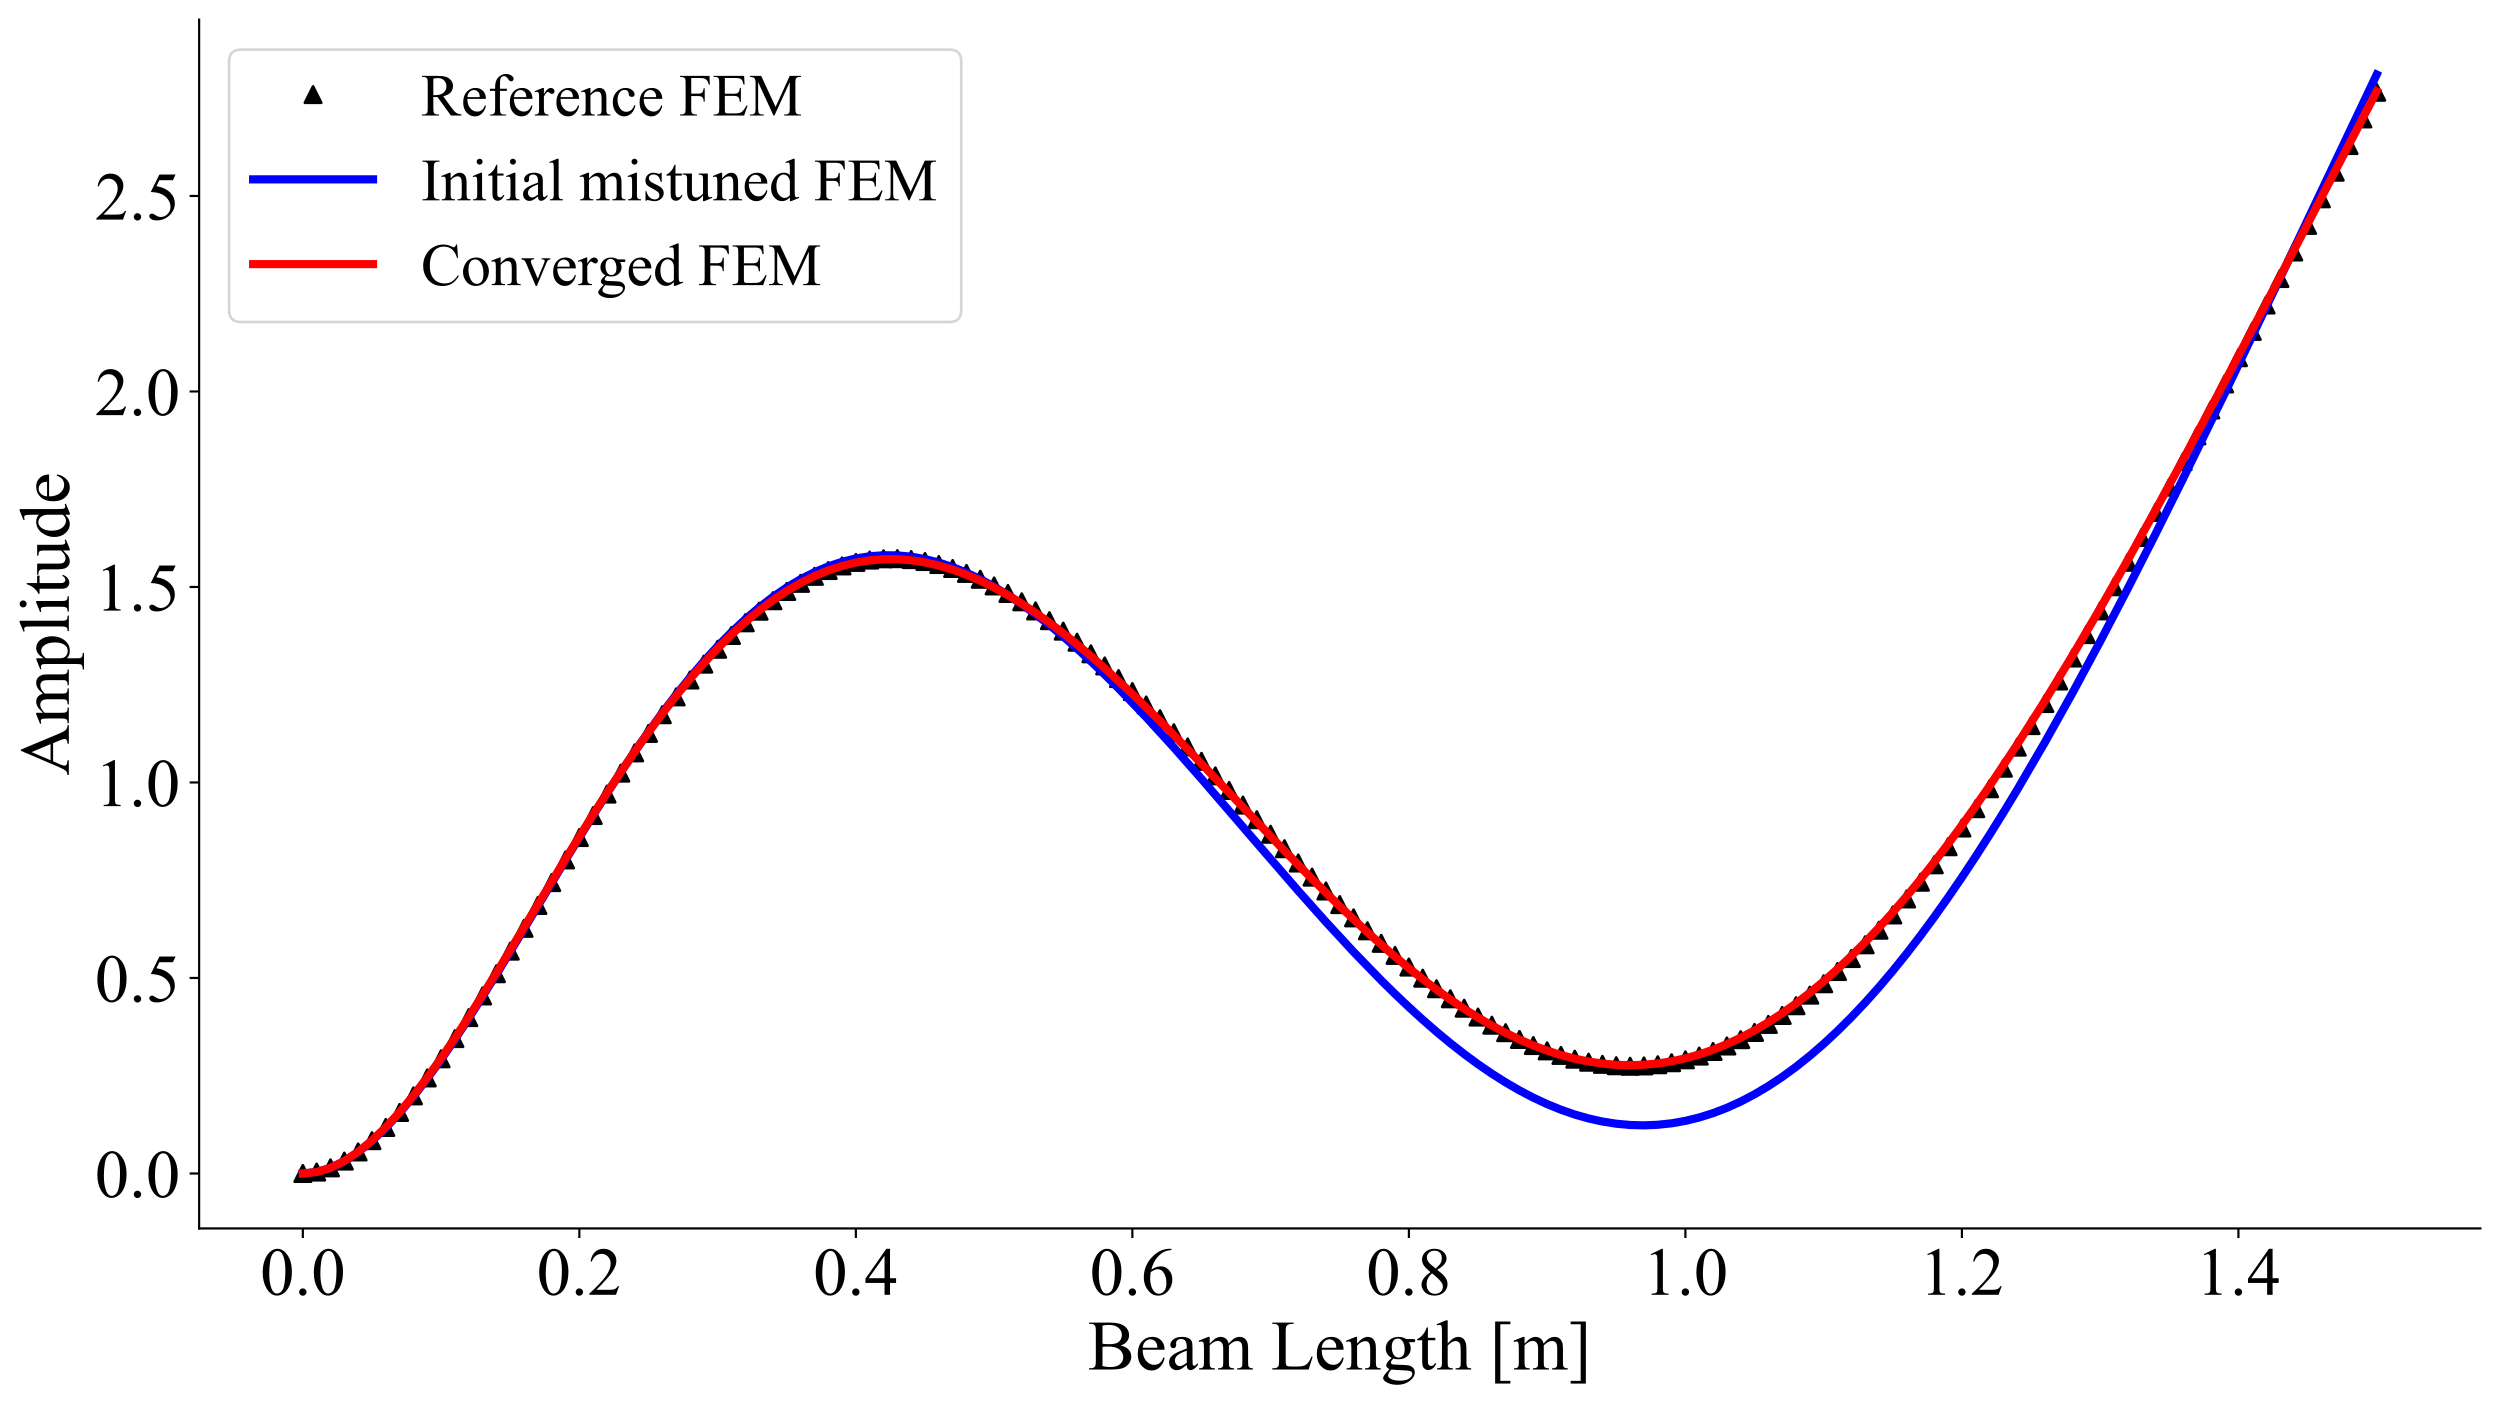 <?xml version="1.0" encoding="utf-8" standalone="no"?>
<!DOCTYPE svg PUBLIC "-//W3C//DTD SVG 1.1//EN"
  "http://www.w3.org/Graphics/SVG/1.1/DTD/svg11.dtd">
<!-- Created with matplotlib (https://matplotlib.org/) -->
<svg height="515.291pt" version="1.1" viewBox="0 0 917.265 515.291" width="917.265pt" xmlns="http://www.w3.org/2000/svg" xmlns:xlink="http://www.w3.org/1999/xlink">
 <defs>
  <style type="text/css">*{stroke-linecap:butt;stroke-linejoin:round;}</style>
 </defs>
 <g id="figure_1">
  <g id="patch_1">
   <path d="M 0 515.291 
L 917.265 515.291 
L 917.265 0 
L 0 0 
z
" style="fill:#ffffff;"/>
  </g>
  <g id="axes_1">
   <g id="patch_2">
    <path d="M 73.065 450.72 
L 910.065 450.72 
L 910.065 7.2 
L 73.065 7.2 
z
" style="fill:#ffffff;"/>
   </g>
   <g id="matplotlib.axis_1">
    <g id="xtick_1">
     <g id="line2d_1">
      <defs>
       <path d="M 0 0 
L 0 3.5 
" id="m344159f020" style="stroke:#000000;stroke-width:0.8;"/>
      </defs>
      <g>
       <use style="stroke:#000000;stroke-width:0.8;" x="111.111" xlink:href="#m344159f020" y="450.72"/>
      </g>
     </g>
     <g id="text_1">
      <!-- 0.0 -->
      <g transform="translate(95.486 475.079)scale(0.25 -0.25)">
       <defs>
        <path d="M 3.609 32.719 
Q 3.609 44.047 7.031 52.219 
Q 10.453 60.406 16.109 64.406 
Q 20.516 67.578 25.203 67.578 
Q 32.812 67.578 38.875 59.812 
Q 46.438 50.203 46.438 33.734 
Q 46.438 22.219 43.109 14.156 
Q 39.797 6.109 34.641 2.469 
Q 29.5 -1.172 24.703 -1.172 
Q 15.234 -1.172 8.938 10.016 
Q 3.609 19.438 3.609 32.719 
z
M 13.188 31.5 
Q 13.188 17.828 16.547 9.188 
Q 19.344 1.906 24.859 1.906 
Q 27.484 1.906 30.312 4.266 
Q 33.156 6.641 34.625 12.203 
Q 36.859 20.609 36.859 35.891 
Q 36.859 47.219 34.516 54.781 
Q 32.766 60.406 29.984 62.75 
Q 27.984 64.359 25.141 64.359 
Q 21.828 64.359 19.234 61.375 
Q 15.719 57.328 14.453 48.625 
Q 13.188 39.938 13.188 31.5 
z
" id="TimesNewRomanPSMT-48"/>
        <path d="M 12.5 9.469 
Q 14.797 9.469 16.359 7.875 
Q 17.922 6.297 17.922 4.047 
Q 17.922 1.812 16.328 0.219 
Q 14.75 -1.375 12.5 -1.375 
Q 10.25 -1.375 8.656 0.219 
Q 7.078 1.812 7.078 4.047 
Q 7.078 6.344 8.656 7.906 
Q 10.25 9.469 12.5 9.469 
z
" id="TimesNewRomanPSMT-46"/>
       </defs>
       <use xlink:href="#TimesNewRomanPSMT-48"/>
       <use x="50" xlink:href="#TimesNewRomanPSMT-46"/>
       <use x="75" xlink:href="#TimesNewRomanPSMT-48"/>
      </g>
     </g>
    </g>
    <g id="xtick_2">
     <g id="line2d_2">
      <g>
       <use style="stroke:#000000;stroke-width:0.8;" x="212.565" xlink:href="#m344159f020" y="450.72"/>
      </g>
     </g>
     <g id="text_2">
      <!-- 0.2 -->
      <g transform="translate(196.94 475.079)scale(0.25 -0.25)">
       <defs>
        <path d="M 45.844 12.75 
L 41.219 0 
L 2.156 0 
L 2.156 1.812 
Q 19.391 17.531 26.422 27.484 
Q 33.453 37.453 33.453 45.703 
Q 33.453 52 29.594 56.047 
Q 25.734 60.109 20.359 60.109 
Q 15.484 60.109 11.594 57.25 
Q 7.719 54.391 5.859 48.875 
L 4.047 48.875 
Q 5.281 57.906 10.328 62.734 
Q 15.375 67.578 22.953 67.578 
Q 31 67.578 36.391 62.406 
Q 41.797 57.234 41.797 50.203 
Q 41.797 45.172 39.453 40.141 
Q 35.844 32.234 27.734 23.391 
Q 15.578 10.109 12.547 7.375 
L 29.828 7.375 
Q 35.109 7.375 37.234 7.766 
Q 39.359 8.156 41.062 9.344 
Q 42.781 10.547 44.047 12.75 
z
" id="TimesNewRomanPSMT-50"/>
       </defs>
       <use xlink:href="#TimesNewRomanPSMT-48"/>
       <use x="50" xlink:href="#TimesNewRomanPSMT-46"/>
       <use x="75" xlink:href="#TimesNewRomanPSMT-50"/>
      </g>
     </g>
    </g>
    <g id="xtick_3">
     <g id="line2d_3">
      <g>
       <use style="stroke:#000000;stroke-width:0.8;" x="314.02" xlink:href="#m344159f020" y="450.72"/>
      </g>
     </g>
     <g id="text_3">
      <!-- 0.4 -->
      <g transform="translate(298.395 475.079)scale(0.25 -0.25)">
       <defs>
        <path d="M 46.531 24.422 
L 46.531 17.484 
L 37.641 17.484 
L 37.641 0 
L 29.594 0 
L 29.594 17.484 
L 1.562 17.484 
L 1.562 23.734 
L 32.281 67.578 
L 37.641 67.578 
L 37.641 24.422 
z
M 29.594 24.422 
L 29.594 57.281 
L 6.344 24.422 
z
" id="TimesNewRomanPSMT-52"/>
       </defs>
       <use xlink:href="#TimesNewRomanPSMT-48"/>
       <use x="50" xlink:href="#TimesNewRomanPSMT-46"/>
       <use x="75" xlink:href="#TimesNewRomanPSMT-52"/>
      </g>
     </g>
    </g>
    <g id="xtick_4">
     <g id="line2d_4">
      <g>
       <use style="stroke:#000000;stroke-width:0.8;" x="415.474" xlink:href="#m344159f020" y="450.72"/>
      </g>
     </g>
     <g id="text_4">
      <!-- 0.6 -->
      <g transform="translate(399.849 475.079)scale(0.25 -0.25)">
       <defs>
        <path d="M 44.828 67.578 
L 44.828 65.766 
Q 38.375 65.141 34.297 63.203 
Q 30.219 61.281 26.234 57.328 
Q 22.266 53.375 19.656 48.516 
Q 17.047 43.656 15.281 36.969 
Q 22.312 41.797 29.391 41.797 
Q 36.188 41.797 41.156 36.328 
Q 46.141 30.859 46.141 22.266 
Q 46.141 13.969 41.109 7.125 
Q 35.062 -1.172 25.094 -1.172 
Q 18.312 -1.172 13.578 3.328 
Q 4.297 12.062 4.297 25.984 
Q 4.297 34.859 7.859 42.859 
Q 11.422 50.875 18.031 57.078 
Q 24.656 63.281 30.703 65.422 
Q 36.766 67.578 42 67.578 
z
M 14.453 33.406 
Q 13.578 26.812 13.578 22.75 
Q 13.578 18.062 15.312 12.562 
Q 17.047 7.078 20.453 3.859 
Q 22.953 1.562 26.516 1.562 
Q 30.766 1.562 34.109 5.562 
Q 37.453 9.578 37.453 17 
Q 37.453 25.344 34.125 31.438 
Q 30.812 37.547 24.703 37.547 
Q 22.859 37.547 20.734 36.766 
Q 18.609 35.984 14.453 33.406 
z
" id="TimesNewRomanPSMT-54"/>
       </defs>
       <use xlink:href="#TimesNewRomanPSMT-48"/>
       <use x="50" xlink:href="#TimesNewRomanPSMT-46"/>
       <use x="75" xlink:href="#TimesNewRomanPSMT-54"/>
      </g>
     </g>
    </g>
    <g id="xtick_5">
     <g id="line2d_5">
      <g>
       <use style="stroke:#000000;stroke-width:0.8;" x="516.929" xlink:href="#m344159f020" y="450.72"/>
      </g>
     </g>
     <g id="text_5">
      <!-- 0.8 -->
      <g transform="translate(501.304 475.079)scale(0.25 -0.25)">
       <defs>
        <path d="M 19.188 33.344 
Q 11.328 39.797 9.047 43.703 
Q 6.781 47.609 6.781 51.812 
Q 6.781 58.25 11.766 62.906 
Q 16.75 67.578 25 67.578 
Q 33.016 67.578 37.891 63.234 
Q 42.781 58.891 42.781 53.328 
Q 42.781 49.609 40.141 45.75 
Q 37.5 41.891 29.156 36.672 
Q 37.75 30.031 40.531 26.219 
Q 44.234 21.234 44.234 15.719 
Q 44.234 8.734 38.906 3.781 
Q 33.594 -1.172 24.953 -1.172 
Q 15.531 -1.172 10.25 4.734 
Q 6.062 9.469 6.062 15.094 
Q 6.062 19.484 9.016 23.797 
Q 11.969 28.125 19.188 33.344 
z
M 26.859 38.578 
Q 32.719 43.844 34.281 46.891 
Q 35.844 49.953 35.844 53.812 
Q 35.844 58.938 32.953 61.844 
Q 30.078 64.75 25.094 64.75 
Q 20.125 64.75 17 61.859 
Q 13.875 58.984 13.875 55.125 
Q 13.875 52.594 15.156 50.047 
Q 16.453 47.516 18.844 45.219 
z
M 21.484 31.5 
Q 17.438 28.078 15.484 24.047 
Q 13.531 20.016 13.531 15.328 
Q 13.531 9.031 16.969 5.25 
Q 20.406 1.469 25.734 1.469 
Q 31 1.469 34.172 4.438 
Q 37.359 7.422 37.359 11.672 
Q 37.359 15.188 35.5 17.969 
Q 32.031 23.141 21.484 31.5 
z
" id="TimesNewRomanPSMT-56"/>
       </defs>
       <use xlink:href="#TimesNewRomanPSMT-48"/>
       <use x="50" xlink:href="#TimesNewRomanPSMT-46"/>
       <use x="75" xlink:href="#TimesNewRomanPSMT-56"/>
      </g>
     </g>
    </g>
    <g id="xtick_6">
     <g id="line2d_6">
      <g>
       <use style="stroke:#000000;stroke-width:0.8;" x="618.383" xlink:href="#m344159f020" y="450.72"/>
      </g>
     </g>
     <g id="text_6">
      <!-- 1.0 -->
      <g transform="translate(602.758 475.079)scale(0.25 -0.25)">
       <defs>
        <path d="M 11.719 59.719 
L 27.828 67.578 
L 29.438 67.578 
L 29.438 11.672 
Q 29.438 6.109 29.906 4.734 
Q 30.375 3.375 31.828 2.641 
Q 33.297 1.906 37.797 1.812 
L 37.797 0 
L 12.891 0 
L 12.891 1.812 
Q 17.578 1.906 18.938 2.609 
Q 20.312 3.328 20.844 4.516 
Q 21.391 5.719 21.391 11.672 
L 21.391 47.406 
Q 21.391 54.641 20.906 56.688 
Q 20.562 58.25 19.656 58.984 
Q 18.75 59.719 17.484 59.719 
Q 15.672 59.719 12.453 58.203 
z
" id="TimesNewRomanPSMT-49"/>
       </defs>
       <use xlink:href="#TimesNewRomanPSMT-49"/>
       <use x="50" xlink:href="#TimesNewRomanPSMT-46"/>
       <use x="75" xlink:href="#TimesNewRomanPSMT-48"/>
      </g>
     </g>
    </g>
    <g id="xtick_7">
     <g id="line2d_7">
      <g>
       <use style="stroke:#000000;stroke-width:0.8;" x="719.838" xlink:href="#m344159f020" y="450.72"/>
      </g>
     </g>
     <g id="text_7">
      <!-- 1.2 -->
      <g transform="translate(704.213 475.079)scale(0.25 -0.25)">
       <use xlink:href="#TimesNewRomanPSMT-49"/>
       <use x="50" xlink:href="#TimesNewRomanPSMT-46"/>
       <use x="75" xlink:href="#TimesNewRomanPSMT-50"/>
      </g>
     </g>
    </g>
    <g id="xtick_8">
     <g id="line2d_8">
      <g>
       <use style="stroke:#000000;stroke-width:0.8;" x="821.293" xlink:href="#m344159f020" y="450.72"/>
      </g>
     </g>
     <g id="text_8">
      <!-- 1.4 -->
      <g transform="translate(805.668 475.079)scale(0.25 -0.25)">
       <use xlink:href="#TimesNewRomanPSMT-49"/>
       <use x="50" xlink:href="#TimesNewRomanPSMT-46"/>
       <use x="75" xlink:href="#TimesNewRomanPSMT-52"/>
      </g>
     </g>
    </g>
    <g id="text_9">
     <!-- Beam Length [m] -->
     <g transform="translate(399.15 502.481)scale(0.26 -0.26)">
      <defs>
       <path d="M 46.188 33.797 
Q 53.078 32.328 56.5 29.109 
Q 61.234 24.609 61.234 18.109 
Q 61.234 13.188 58.109 8.672 
Q 54.984 4.156 49.531 2.078 
Q 44.094 0 32.906 0 
L 1.656 0 
L 1.656 1.812 
L 4.156 1.812 
Q 8.297 1.812 10.109 4.438 
Q 11.234 6.156 11.234 11.719 
L 11.234 54.5 
Q 11.234 60.641 9.812 62.25 
Q 7.906 64.406 4.156 64.406 
L 1.656 64.406 
L 1.656 66.219 
L 30.281 66.219 
Q 38.281 66.219 43.109 65.047 
Q 50.438 63.281 54.297 58.812 
Q 58.156 54.344 58.156 48.531 
Q 58.156 43.562 55.125 39.625 
Q 52.094 35.688 46.188 33.797 
z
M 20.609 36.422 
Q 22.406 36.078 24.719 35.906 
Q 27.047 35.75 29.828 35.75 
Q 36.969 35.75 40.547 37.281 
Q 44.141 38.812 46.047 41.984 
Q 47.953 45.172 47.953 48.922 
Q 47.953 54.734 43.219 58.828 
Q 38.484 62.938 29.391 62.938 
Q 24.516 62.938 20.609 61.859 
z
M 20.609 4.781 
Q 26.266 3.469 31.781 3.469 
Q 40.625 3.469 45.266 7.438 
Q 49.906 11.422 49.906 17.281 
Q 49.906 21.141 47.797 24.703 
Q 45.703 28.266 40.969 30.312 
Q 36.234 32.375 29.25 32.375 
Q 26.219 32.375 24.062 32.266 
Q 21.922 32.172 20.609 31.938 
z
" id="TimesNewRomanPSMT-66"/>
       <path d="M 10.641 27.875 
Q 10.594 17.922 15.484 12.25 
Q 20.359 6.594 26.953 6.594 
Q 31.344 6.594 34.594 9 
Q 37.844 11.422 40.047 17.281 
L 41.547 16.312 
Q 40.531 9.625 35.594 4.125 
Q 30.672 -1.375 23.25 -1.375 
Q 15.188 -1.375 9.453 4.906 
Q 3.719 11.188 3.719 21.781 
Q 3.719 33.25 9.594 39.672 
Q 15.484 46.094 24.359 46.094 
Q 31.891 46.094 36.719 41.141 
Q 41.547 36.188 41.547 27.875 
z
M 10.641 30.719 
L 31.344 30.719 
Q 31.109 35.016 30.328 36.766 
Q 29.109 39.5 26.688 41.062 
Q 24.266 42.625 21.625 42.625 
Q 17.578 42.625 14.375 39.469 
Q 11.188 36.328 10.641 30.719 
z
" id="TimesNewRomanPSMT-101"/>
       <path d="M 28.469 6.453 
Q 21.578 1.125 19.828 0.297 
Q 17.188 -0.922 14.203 -0.922 
Q 9.578 -0.922 6.562 2.25 
Q 3.562 5.422 3.562 10.594 
Q 3.562 13.875 5.031 16.266 
Q 7.031 19.578 11.984 22.5 
Q 16.938 25.438 28.469 29.641 
L 28.469 31.391 
Q 28.469 38.094 26.344 40.578 
Q 24.219 43.062 20.172 43.062 
Q 17.094 43.062 15.281 41.406 
Q 13.422 39.75 13.422 37.594 
L 13.531 34.766 
Q 13.531 32.516 12.375 31.297 
Q 11.234 30.078 9.375 30.078 
Q 7.562 30.078 6.422 31.344 
Q 5.281 32.625 5.281 34.812 
Q 5.281 39.016 9.578 42.531 
Q 13.875 46.047 21.625 46.047 
Q 27.594 46.047 31.391 44.047 
Q 34.281 42.531 35.641 39.312 
Q 36.531 37.203 36.531 30.719 
L 36.531 15.531 
Q 36.531 9.125 36.766 7.688 
Q 37.016 6.25 37.578 5.766 
Q 38.141 5.281 38.875 5.281 
Q 39.656 5.281 40.234 5.609 
Q 41.266 6.25 44.188 9.188 
L 44.188 6.453 
Q 38.719 -0.875 33.734 -0.875 
Q 31.344 -0.875 29.922 0.781 
Q 28.516 2.438 28.469 6.453 
z
M 28.469 9.625 
L 28.469 26.656 
Q 21.094 23.734 18.953 22.516 
Q 15.094 20.359 13.422 18.016 
Q 11.766 15.672 11.766 12.891 
Q 11.766 9.375 13.859 7.047 
Q 15.969 4.734 18.703 4.734 
Q 22.406 4.734 28.469 9.625 
z
" id="TimesNewRomanPSMT-97"/>
       <path d="M 16.406 36.531 
Q 21.297 41.406 22.172 42.141 
Q 24.359 44 26.891 45.016 
Q 29.438 46.047 31.938 46.047 
Q 36.141 46.047 39.156 43.594 
Q 42.188 41.156 43.219 36.531 
Q 48.25 42.391 51.703 44.219 
Q 55.172 46.047 58.844 46.047 
Q 62.406 46.047 65.156 44.219 
Q 67.922 42.391 69.531 38.234 
Q 70.609 35.406 70.609 29.344 
L 70.609 10.109 
Q 70.609 5.906 71.234 4.344 
Q 71.734 3.266 73.047 2.516 
Q 74.359 1.766 77.344 1.766 
L 77.344 0 
L 55.281 0 
L 55.281 1.766 
L 56.203 1.766 
Q 59.078 1.766 60.688 2.875 
Q 61.812 3.656 62.312 5.375 
Q 62.5 6.203 62.5 10.109 
L 62.5 29.344 
Q 62.5 34.812 61.188 37.062 
Q 59.281 40.188 55.078 40.188 
Q 52.484 40.188 49.875 38.891 
Q 47.266 37.594 43.562 34.078 
L 43.453 33.547 
L 43.562 31.453 
L 43.562 10.109 
Q 43.562 5.516 44.062 4.391 
Q 44.578 3.266 45.984 2.516 
Q 47.406 1.766 50.828 1.766 
L 50.828 0 
L 28.219 0 
L 28.219 1.766 
Q 31.938 1.766 33.328 2.641 
Q 34.719 3.516 35.25 5.281 
Q 35.5 6.109 35.5 10.109 
L 35.5 29.344 
Q 35.5 34.812 33.891 37.203 
Q 31.734 40.328 27.875 40.328 
Q 25.25 40.328 22.656 38.922 
Q 18.609 36.766 16.406 34.078 
L 16.406 10.109 
Q 16.406 5.719 17.016 4.391 
Q 17.625 3.078 18.812 2.422 
Q 20.016 1.766 23.688 1.766 
L 23.688 0 
L 1.562 0 
L 1.562 1.766 
Q 4.641 1.766 5.859 2.422 
Q 7.078 3.078 7.703 4.516 
Q 8.344 5.953 8.344 10.109 
L 8.344 27.203 
Q 8.344 34.578 7.906 36.719 
Q 7.562 38.328 6.828 38.938 
Q 6.109 39.547 4.828 39.547 
Q 3.469 39.547 1.562 38.812 
L 0.828 40.578 
L 14.312 46.047 
L 16.406 46.047 
z
" id="TimesNewRomanPSMT-109"/>
       <path id="TimesNewRomanPSMT-32"/>
       <path d="M 57.328 18.312 
L 58.938 17.969 
L 53.266 0 
L 2 0 
L 2 1.812 
L 4.5 1.812 
Q 8.688 1.812 10.5 4.547 
Q 11.531 6.109 11.531 11.766 
L 11.531 54.5 
Q 11.531 60.688 10.156 62.25 
Q 8.25 64.406 4.5 64.406 
L 2 64.406 
L 2 66.219 
L 31.984 66.219 
L 31.984 64.406 
Q 26.703 64.453 24.578 63.422 
Q 22.469 62.406 21.688 60.844 
Q 20.906 59.281 20.906 53.375 
L 20.906 11.766 
Q 20.906 7.719 21.688 6.203 
Q 22.266 5.172 23.484 4.688 
Q 24.703 4.203 31.109 4.203 
L 35.938 4.203 
Q 43.562 4.203 46.625 5.328 
Q 49.703 6.453 52.234 9.297 
Q 54.781 12.156 57.328 18.312 
z
" id="TimesNewRomanPSMT-76"/>
       <path d="M 16.156 36.578 
Q 24.031 46.047 31.156 46.047 
Q 34.812 46.047 37.453 44.219 
Q 40.094 42.391 41.656 38.188 
Q 42.719 35.25 42.719 29.203 
L 42.719 10.109 
Q 42.719 5.859 43.406 4.344 
Q 43.953 3.125 45.141 2.438 
Q 46.344 1.766 49.562 1.766 
L 49.562 0 
L 27.438 0 
L 27.438 1.766 
L 28.375 1.766 
Q 31.5 1.766 32.734 2.703 
Q 33.984 3.656 34.469 5.516 
Q 34.672 6.25 34.672 10.109 
L 34.672 28.422 
Q 34.672 34.516 33.078 37.281 
Q 31.5 40.047 27.734 40.047 
Q 21.922 40.047 16.156 33.688 
L 16.156 10.109 
Q 16.156 5.562 16.703 4.5 
Q 17.391 3.078 18.578 2.422 
Q 19.781 1.766 23.438 1.766 
L 23.438 0 
L 1.312 0 
L 1.312 1.766 
L 2.297 1.766 
Q 5.719 1.766 6.906 3.484 
Q 8.109 5.219 8.109 10.109 
L 8.109 26.703 
Q 8.109 34.766 7.734 36.516 
Q 7.375 38.281 6.609 38.906 
Q 5.859 39.547 4.594 39.547 
Q 3.219 39.547 1.312 38.812 
L 0.594 40.578 
L 14.062 46.047 
L 16.156 46.047 
z
" id="TimesNewRomanPSMT-110"/>
       <path d="M 15.094 16.312 
Q 10.984 18.312 8.781 21.891 
Q 6.594 25.484 6.594 29.828 
Q 6.594 36.469 11.594 41.25 
Q 16.609 46.047 24.422 46.047 
Q 30.812 46.047 35.5 42.922 
L 44.969 42.922 
Q 47.078 42.922 47.406 42.797 
Q 47.75 42.672 47.906 42.391 
Q 48.188 41.938 48.188 40.828 
Q 48.188 39.547 47.953 39.062 
Q 47.797 38.812 47.438 38.672 
Q 47.078 38.531 44.969 38.531 
L 39.156 38.531 
Q 41.891 35.016 41.891 29.547 
Q 41.891 23.297 37.109 18.844 
Q 32.328 14.406 24.266 14.406 
Q 20.953 14.406 17.484 15.375 
Q 15.328 13.531 14.562 12.141 
Q 13.812 10.75 13.812 9.766 
Q 13.812 8.938 14.625 8.156 
Q 15.438 7.375 17.781 7.031 
Q 19.141 6.844 24.609 6.688 
Q 34.672 6.453 37.641 6 
Q 42.188 5.375 44.891 2.641 
Q 47.609 -0.094 47.609 -4.109 
Q 47.609 -9.625 42.438 -14.453 
Q 34.812 -21.578 22.562 -21.578 
Q 13.141 -21.578 6.641 -17.328 
Q 2.984 -14.891 2.984 -12.25 
Q 2.984 -11.078 3.516 -9.906 
Q 4.344 -8.109 6.938 -4.891 
Q 7.281 -4.438 11.922 0.391 
Q 9.375 1.906 8.328 3.094 
Q 7.281 4.297 7.281 5.812 
Q 7.281 7.516 8.672 9.812 
Q 10.062 12.109 15.094 16.312 
z
M 23.578 43.703 
Q 19.969 43.703 17.531 40.812 
Q 15.094 37.938 15.094 31.984 
Q 15.094 24.266 18.406 20.016 
Q 20.953 16.797 24.859 16.797 
Q 28.562 16.797 30.953 19.578 
Q 33.344 22.359 33.344 28.328 
Q 33.344 36.078 29.984 40.484 
Q 27.484 43.703 23.578 43.703 
z
M 14.594 0 
Q 12.312 -2.484 11.141 -4.625 
Q 9.969 -6.781 9.969 -8.594 
Q 9.969 -10.938 12.797 -12.703 
Q 17.672 -15.719 26.906 -15.719 
Q 35.688 -15.719 39.859 -12.609 
Q 44.047 -9.516 44.047 -6 
Q 44.047 -3.469 41.547 -2.391 
Q 39.016 -1.312 31.5 -1.125 
Q 20.516 -0.828 14.594 0 
z
" id="TimesNewRomanPSMT-103"/>
       <path d="M 16.109 59.422 
L 16.109 44.734 
L 26.562 44.734 
L 26.562 41.312 
L 16.109 41.312 
L 16.109 12.312 
Q 16.109 7.953 17.359 6.438 
Q 18.609 4.938 20.562 4.938 
Q 22.172 4.938 23.688 5.938 
Q 25.203 6.938 26.031 8.891 
L 27.938 8.891 
Q 26.219 4.109 23.094 1.688 
Q 19.969 -0.734 16.656 -0.734 
Q 14.406 -0.734 12.25 0.516 
Q 10.109 1.766 9.078 4.078 
Q 8.062 6.391 8.062 11.234 
L 8.062 41.312 
L 0.984 41.312 
L 0.984 42.922 
Q 3.656 44 6.469 46.562 
Q 9.281 49.125 11.469 52.641 
Q 12.594 54.5 14.594 59.422 
z
" id="TimesNewRomanPSMT-116"/>
       <path d="M 16.266 69.438 
L 16.266 36.719 
Q 21.688 42.672 24.859 44.359 
Q 28.031 46.047 31.203 46.047 
Q 35.016 46.047 37.75 43.938 
Q 40.484 41.844 41.797 37.359 
Q 42.719 34.234 42.719 25.922 
L 42.719 10.109 
Q 42.719 5.859 43.406 4.297 
Q 43.891 3.125 45.062 2.438 
Q 46.234 1.766 49.359 1.766 
L 49.359 0 
L 27.391 0 
L 27.391 1.766 
L 28.422 1.766 
Q 31.547 1.766 32.766 2.703 
Q 33.984 3.656 34.469 5.516 
Q 34.625 6.297 34.625 10.109 
L 34.625 25.922 
Q 34.625 33.25 33.859 35.547 
Q 33.109 37.844 31.438 38.984 
Q 29.781 40.141 27.438 40.141 
Q 25.047 40.141 22.453 38.859 
Q 19.875 37.594 16.266 33.734 
L 16.266 10.109 
Q 16.266 5.516 16.766 4.391 
Q 17.281 3.266 18.672 2.516 
Q 20.062 1.766 23.484 1.766 
L 23.484 0 
L 1.312 0 
L 1.312 1.766 
Q 4.297 1.766 6 2.688 
Q 6.984 3.172 7.562 4.531 
Q 8.156 5.906 8.156 10.109 
L 8.156 50.594 
Q 8.156 58.25 7.781 60 
Q 7.422 61.766 6.656 62.391 
Q 5.906 63.031 4.641 63.031 
Q 3.609 63.031 1.312 62.25 
L 0.641 63.969 
L 14.016 69.438 
z
" id="TimesNewRomanPSMT-104"/>
       <path d="M 29.688 -19.828 
L 8.203 -19.828 
L 8.203 67.719 
L 29.688 67.719 
L 29.688 63.875 
L 15.531 63.875 
L 15.531 -16.016 
L 29.688 -16.016 
z
" id="TimesNewRomanPSMT-91"/>
       <path d="M 3.656 67.719 
L 25.141 67.719 
L 25.141 -19.875 
L 3.656 -19.875 
L 3.656 -16.016 
L 17.828 -16.016 
L 17.828 63.875 
L 3.656 63.875 
z
" id="TimesNewRomanPSMT-93"/>
      </defs>
      <use xlink:href="#TimesNewRomanPSMT-66"/>
      <use x="66.699" xlink:href="#TimesNewRomanPSMT-101"/>
      <use x="111.084" xlink:href="#TimesNewRomanPSMT-97"/>
      <use x="155.469" xlink:href="#TimesNewRomanPSMT-109"/>
      <use x="233.252" xlink:href="#TimesNewRomanPSMT-32"/>
      <use x="258.252" xlink:href="#TimesNewRomanPSMT-76"/>
      <use x="319.336" xlink:href="#TimesNewRomanPSMT-101"/>
      <use x="363.721" xlink:href="#TimesNewRomanPSMT-110"/>
      <use x="413.721" xlink:href="#TimesNewRomanPSMT-103"/>
      <use x="463.721" xlink:href="#TimesNewRomanPSMT-116"/>
      <use x="491.504" xlink:href="#TimesNewRomanPSMT-104"/>
      <use x="541.504" xlink:href="#TimesNewRomanPSMT-32"/>
      <use x="566.504" xlink:href="#TimesNewRomanPSMT-91"/>
      <use x="599.805" xlink:href="#TimesNewRomanPSMT-109"/>
      <use x="677.588" xlink:href="#TimesNewRomanPSMT-93"/>
     </g>
    </g>
   </g>
   <g id="matplotlib.axis_2">
    <g id="ytick_1">
     <g id="line2d_9">
      <defs>
       <path d="M 0 0 
L -3.5 0 
" id="m7134dcee87" style="stroke:#000000;stroke-width:0.8;"/>
      </defs>
      <g>
       <use style="stroke:#000000;stroke-width:0.8;" x="73.065" xlink:href="#m7134dcee87" y="430.56"/>
      </g>
     </g>
     <g id="text_10">
      <!-- 0.0 -->
      <g transform="translate(34.815 439.24)scale(0.25 -0.25)">
       <use xlink:href="#TimesNewRomanPSMT-48"/>
       <use x="50" xlink:href="#TimesNewRomanPSMT-46"/>
       <use x="75" xlink:href="#TimesNewRomanPSMT-48"/>
      </g>
     </g>
    </g>
    <g id="ytick_2">
     <g id="line2d_10">
      <g>
       <use style="stroke:#000000;stroke-width:0.8;" x="73.065" xlink:href="#m7134dcee87" y="358.828"/>
      </g>
     </g>
     <g id="text_11">
      <!-- 0.5 -->
      <g transform="translate(34.815 367.508)scale(0.25 -0.25)">
       <defs>
        <path d="M 43.406 66.219 
L 39.594 57.906 
L 19.672 57.906 
L 15.328 49.031 
Q 28.266 47.125 35.844 39.406 
Q 42.328 32.766 42.328 23.781 
Q 42.328 18.562 40.203 14.109 
Q 38.094 9.672 34.859 6.547 
Q 31.641 3.422 27.688 1.516 
Q 22.078 -1.172 16.156 -1.172 
Q 10.203 -1.172 7.484 0.844 
Q 4.781 2.875 4.781 5.328 
Q 4.781 6.688 5.906 7.734 
Q 7.031 8.797 8.734 8.797 
Q 10.016 8.797 10.969 8.406 
Q 11.922 8.016 14.203 6.391 
Q 17.875 3.859 21.625 3.859 
Q 27.344 3.859 31.656 8.172 
Q 35.984 12.5 35.984 18.703 
Q 35.984 24.703 32.125 29.906 
Q 28.266 35.109 21.484 37.938 
Q 16.156 40.141 6.984 40.484 
L 19.672 66.219 
z
" id="TimesNewRomanPSMT-53"/>
       </defs>
       <use xlink:href="#TimesNewRomanPSMT-48"/>
       <use x="50" xlink:href="#TimesNewRomanPSMT-46"/>
       <use x="75" xlink:href="#TimesNewRomanPSMT-53"/>
      </g>
     </g>
    </g>
    <g id="ytick_3">
     <g id="line2d_11">
      <g>
       <use style="stroke:#000000;stroke-width:0.8;" x="73.065" xlink:href="#m7134dcee87" y="287.096"/>
      </g>
     </g>
     <g id="text_12">
      <!-- 1.0 -->
      <g transform="translate(34.815 295.776)scale(0.25 -0.25)">
       <use xlink:href="#TimesNewRomanPSMT-49"/>
       <use x="50" xlink:href="#TimesNewRomanPSMT-46"/>
       <use x="75" xlink:href="#TimesNewRomanPSMT-48"/>
      </g>
     </g>
    </g>
    <g id="ytick_4">
     <g id="line2d_12">
      <g>
       <use style="stroke:#000000;stroke-width:0.8;" x="73.065" xlink:href="#m7134dcee87" y="215.365"/>
      </g>
     </g>
     <g id="text_13">
      <!-- 1.5 -->
      <g transform="translate(34.815 224.044)scale(0.25 -0.25)">
       <use xlink:href="#TimesNewRomanPSMT-49"/>
       <use x="50" xlink:href="#TimesNewRomanPSMT-46"/>
       <use x="75" xlink:href="#TimesNewRomanPSMT-53"/>
      </g>
     </g>
    </g>
    <g id="ytick_5">
     <g id="line2d_13">
      <g>
       <use style="stroke:#000000;stroke-width:0.8;" x="73.065" xlink:href="#m7134dcee87" y="143.633"/>
      </g>
     </g>
     <g id="text_14">
      <!-- 2.0 -->
      <g transform="translate(34.815 152.312)scale(0.25 -0.25)">
       <use xlink:href="#TimesNewRomanPSMT-50"/>
       <use x="50" xlink:href="#TimesNewRomanPSMT-46"/>
       <use x="75" xlink:href="#TimesNewRomanPSMT-48"/>
      </g>
     </g>
    </g>
    <g id="ytick_6">
     <g id="line2d_14">
      <g>
       <use style="stroke:#000000;stroke-width:0.8;" x="73.065" xlink:href="#m7134dcee87" y="71.901"/>
      </g>
     </g>
     <g id="text_15">
      <!-- 2.5 -->
      <g transform="translate(34.815 80.581)scale(0.25 -0.25)">
       <use xlink:href="#TimesNewRomanPSMT-50"/>
       <use x="50" xlink:href="#TimesNewRomanPSMT-46"/>
       <use x="75" xlink:href="#TimesNewRomanPSMT-53"/>
      </g>
     </g>
    </g>
    <g id="text_16">
     <!-- Amplitude -->
     <g transform="translate(25.254 284.565)rotate(-90)scale(0.26 -0.26)">
      <defs>
       <path d="M 45.75 22.172 
L 20.125 22.172 
L 15.625 11.719 
Q 13.969 7.859 13.969 5.953 
Q 13.969 4.438 15.406 3.297 
Q 16.844 2.156 21.625 1.812 
L 21.625 0 
L 0.781 0 
L 0.781 1.812 
Q 4.938 2.547 6.156 3.719 
Q 8.641 6.062 11.672 13.234 
L 34.969 67.719 
L 36.672 67.719 
L 59.719 12.641 
Q 62.5 6 64.766 4.016 
Q 67.047 2.047 71.094 1.812 
L 71.094 0 
L 44.969 0 
L 44.969 1.812 
Q 48.922 2 50.312 3.125 
Q 51.703 4.25 51.703 5.859 
Q 51.703 8.016 49.75 12.641 
z
M 44.391 25.781 
L 33.156 52.547 
L 21.625 25.781 
z
" id="TimesNewRomanPSMT-65"/>
       <path d="M -0.094 40.281 
L 13.672 45.844 
L 15.531 45.844 
L 15.531 35.406 
Q 19 41.312 22.484 43.672 
Q 25.984 46.047 29.828 46.047 
Q 36.578 46.047 41.062 40.766 
Q 46.578 34.328 46.578 23.969 
Q 46.578 12.406 39.938 4.828 
Q 34.469 -1.375 26.172 -1.375 
Q 22.562 -1.375 19.922 -0.344 
Q 17.969 0.391 15.531 2.594 
L 15.531 -11.031 
Q 15.531 -15.625 16.094 -16.859 
Q 16.656 -18.109 18.047 -18.844 
Q 19.438 -19.578 23.094 -19.578 
L 23.094 -21.391 
L -0.344 -21.391 
L -0.344 -19.578 
L 0.875 -19.578 
Q 3.562 -19.625 5.469 -18.562 
Q 6.391 -18.016 6.906 -16.812 
Q 7.422 -15.625 7.422 -10.75 
L 7.422 31.547 
Q 7.422 35.891 7.031 37.062 
Q 6.641 38.234 5.781 38.812 
Q 4.938 39.406 3.469 39.406 
Q 2.297 39.406 0.484 38.719 
z
M 15.531 32.516 
L 15.531 15.828 
Q 15.531 10.406 15.969 8.688 
Q 16.656 5.859 19.312 3.703 
Q 21.969 1.562 26.031 1.562 
Q 30.906 1.562 33.938 5.375 
Q 37.891 10.359 37.891 19.391 
Q 37.891 29.641 33.406 35.156 
Q 30.281 38.969 25.984 38.969 
Q 23.641 38.969 21.344 37.797 
Q 19.578 36.922 15.531 32.516 
z
" id="TimesNewRomanPSMT-112"/>
       <path d="M 18.5 69.438 
L 18.5 10.109 
Q 18.5 5.906 19.109 4.531 
Q 19.734 3.172 21 2.469 
Q 22.266 1.766 25.734 1.766 
L 25.734 0 
L 3.812 0 
L 3.812 1.766 
Q 6.891 1.766 8 2.391 
Q 9.125 3.031 9.766 4.484 
Q 10.406 5.953 10.406 10.109 
L 10.406 50.734 
Q 10.406 58.297 10.062 60.031 
Q 9.719 61.766 8.953 62.391 
Q 8.203 63.031 7.031 63.031 
Q 5.766 63.031 3.812 62.25 
L 2.984 63.969 
L 16.312 69.438 
z
" id="TimesNewRomanPSMT-108"/>
       <path d="M 14.5 69.438 
Q 16.547 69.438 17.984 67.984 
Q 19.438 66.547 19.438 64.5 
Q 19.438 62.453 17.984 60.984 
Q 16.547 59.516 14.5 59.516 
Q 12.453 59.516 10.984 60.984 
Q 9.516 62.453 9.516 64.5 
Q 9.516 66.547 10.953 67.984 
Q 12.406 69.438 14.5 69.438 
z
M 18.562 46.047 
L 18.562 10.109 
Q 18.562 5.906 19.172 4.516 
Q 19.781 3.125 20.969 2.438 
Q 22.172 1.766 25.344 1.766 
L 25.344 0 
L 3.609 0 
L 3.609 1.766 
Q 6.891 1.766 8 2.391 
Q 9.125 3.031 9.781 4.484 
Q 10.453 5.953 10.453 10.109 
L 10.453 27.344 
Q 10.453 34.625 10.016 36.766 
Q 9.672 38.328 8.938 38.938 
Q 8.203 39.547 6.938 39.547 
Q 5.562 39.547 3.609 38.812 
L 2.938 40.578 
L 16.406 46.047 
z
" id="TimesNewRomanPSMT-105"/>
       <path d="M 42.328 44.734 
L 42.328 17.625 
Q 42.328 9.859 42.688 8.125 
Q 43.062 6.391 43.859 5.703 
Q 44.672 5.031 45.75 5.031 
Q 47.266 5.031 49.172 5.859 
L 49.859 4.156 
L 36.469 -1.375 
L 34.281 -1.375 
L 34.281 8.109 
Q 28.516 1.859 25.484 0.234 
Q 22.469 -1.375 19.094 -1.375 
Q 15.328 -1.375 12.562 0.797 
Q 9.812 2.984 8.734 6.391 
Q 7.672 9.812 7.672 16.062 
L 7.672 36.031 
Q 7.672 39.203 6.984 40.422 
Q 6.297 41.656 4.953 42.312 
Q 3.609 42.969 0.094 42.922 
L 0.094 44.734 
L 15.766 44.734 
L 15.766 14.797 
Q 15.766 8.547 17.938 6.594 
Q 20.125 4.641 23.188 4.641 
Q 25.297 4.641 27.953 5.953 
Q 30.609 7.281 34.281 10.984 
L 34.281 36.328 
Q 34.281 40.141 32.891 41.484 
Q 31.5 42.828 27.094 42.922 
L 27.094 44.734 
z
" id="TimesNewRomanPSMT-117"/>
       <path d="M 34.719 5.031 
Q 31.453 1.609 28.328 0.109 
Q 25.203 -1.375 21.578 -1.375 
Q 14.266 -1.375 8.797 4.75 
Q 3.328 10.891 3.328 20.516 
Q 3.328 30.125 9.375 38.109 
Q 15.438 46.094 24.953 46.094 
Q 30.859 46.094 34.719 42.328 
L 34.719 50.594 
Q 34.719 58.25 34.344 60 
Q 33.984 61.766 33.203 62.391 
Q 32.422 63.031 31.25 63.031 
Q 29.984 63.031 27.875 62.25 
L 27.25 63.969 
L 40.578 69.438 
L 42.781 69.438 
L 42.781 17.719 
Q 42.781 9.859 43.141 8.125 
Q 43.5 6.391 44.312 5.703 
Q 45.125 5.031 46.188 5.031 
Q 47.516 5.031 49.703 5.859 
L 50.25 4.156 
L 36.969 -1.375 
L 34.719 -1.375 
z
M 34.719 8.453 
L 34.719 31.5 
Q 34.422 34.812 32.953 37.547 
Q 31.5 40.281 29.078 41.672 
Q 26.656 43.062 24.359 43.062 
Q 20.062 43.062 16.703 39.203 
Q 12.25 34.125 12.25 24.359 
Q 12.25 14.5 16.547 9.25 
Q 20.844 4 26.125 4 
Q 30.562 4 34.719 8.453 
z
" id="TimesNewRomanPSMT-100"/>
      </defs>
      <use xlink:href="#TimesNewRomanPSMT-65"/>
      <use x="72.217" xlink:href="#TimesNewRomanPSMT-109"/>
      <use x="150" xlink:href="#TimesNewRomanPSMT-112"/>
      <use x="200" xlink:href="#TimesNewRomanPSMT-108"/>
      <use x="227.783" xlink:href="#TimesNewRomanPSMT-105"/>
      <use x="255.566" xlink:href="#TimesNewRomanPSMT-116"/>
      <use x="283.35" xlink:href="#TimesNewRomanPSMT-117"/>
      <use x="333.35" xlink:href="#TimesNewRomanPSMT-100"/>
      <use x="383.35" xlink:href="#TimesNewRomanPSMT-101"/>
     </g>
    </g>
   </g>
   <g id="line2d_15">
    <defs>
     <path d="M 0 -3 
L -3 3 
L 3 3 
z
" id="m3ff41e2797" style="stroke:#000000;stroke-linejoin:miter;"/>
    </defs>
    <g clip-path="url(#p116246bb0c)">
     <use style="stroke:#000000;stroke-linejoin:miter;" x="111.111" xlink:href="#m3ff41e2797" y="430.56"/>
     <use style="stroke:#000000;stroke-linejoin:miter;" x="116.183" xlink:href="#m3ff41e2797" y="430.028"/>
     <use style="stroke:#000000;stroke-linejoin:miter;" x="121.256" xlink:href="#m3ff41e2797" y="428.485"/>
     <use style="stroke:#000000;stroke-linejoin:miter;" x="126.329" xlink:href="#m3ff41e2797" y="426.004"/>
     <use style="stroke:#000000;stroke-linejoin:miter;" x="131.402" xlink:href="#m3ff41e2797" y="422.658"/>
     <use style="stroke:#000000;stroke-linejoin:miter;" x="136.474" xlink:href="#m3ff41e2797" y="418.521"/>
     <use style="stroke:#000000;stroke-linejoin:miter;" x="141.547" xlink:href="#m3ff41e2797" y="413.665"/>
     <use style="stroke:#000000;stroke-linejoin:miter;" x="146.62" xlink:href="#m3ff41e2797" y="408.163"/>
     <use style="stroke:#000000;stroke-linejoin:miter;" x="151.693" xlink:href="#m3ff41e2797" y="402.084"/>
     <use style="stroke:#000000;stroke-linejoin:miter;" x="156.765" xlink:href="#m3ff41e2797" y="395.499"/>
     <use style="stroke:#000000;stroke-linejoin:miter;" x="161.838" xlink:href="#m3ff41e2797" y="388.475"/>
     <use style="stroke:#000000;stroke-linejoin:miter;" x="166.911" xlink:href="#m3ff41e2797" y="381.076"/>
     <use style="stroke:#000000;stroke-linejoin:miter;" x="171.983" xlink:href="#m3ff41e2797" y="373.367"/>
     <use style="stroke:#000000;stroke-linejoin:miter;" x="177.056" xlink:href="#m3ff41e2797" y="365.409"/>
     <use style="stroke:#000000;stroke-linejoin:miter;" x="182.129" xlink:href="#m3ff41e2797" y="357.259"/>
     <use style="stroke:#000000;stroke-linejoin:miter;" x="187.202" xlink:href="#m3ff41e2797" y="348.975"/>
     <use style="stroke:#000000;stroke-linejoin:miter;" x="192.274" xlink:href="#m3ff41e2797" y="340.609"/>
     <use style="stroke:#000000;stroke-linejoin:miter;" x="197.347" xlink:href="#m3ff41e2797" y="332.212"/>
     <use style="stroke:#000000;stroke-linejoin:miter;" x="202.42" xlink:href="#m3ff41e2797" y="323.832"/>
     <use style="stroke:#000000;stroke-linejoin:miter;" x="207.493" xlink:href="#m3ff41e2797" y="315.514"/>
     <use style="stroke:#000000;stroke-linejoin:miter;" x="212.565" xlink:href="#m3ff41e2797" y="307.301"/>
     <use style="stroke:#000000;stroke-linejoin:miter;" x="217.638" xlink:href="#m3ff41e2797" y="299.231"/>
     <use style="stroke:#000000;stroke-linejoin:miter;" x="222.711" xlink:href="#m3ff41e2797" y="291.342"/>
     <use style="stroke:#000000;stroke-linejoin:miter;" x="227.783" xlink:href="#m3ff41e2797" y="283.667"/>
     <use style="stroke:#000000;stroke-linejoin:miter;" x="232.856" xlink:href="#m3ff41e2797" y="276.238"/>
     <use style="stroke:#000000;stroke-linejoin:miter;" x="237.929" xlink:href="#m3ff41e2797" y="269.082"/>
     <use style="stroke:#000000;stroke-linejoin:miter;" x="243.002" xlink:href="#m3ff41e2797" y="262.226"/>
     <use style="stroke:#000000;stroke-linejoin:miter;" x="248.074" xlink:href="#m3ff41e2797" y="255.693"/>
     <use style="stroke:#000000;stroke-linejoin:miter;" x="253.147" xlink:href="#m3ff41e2797" y="249.502"/>
     <use style="stroke:#000000;stroke-linejoin:miter;" x="258.22" xlink:href="#m3ff41e2797" y="243.673"/>
     <use style="stroke:#000000;stroke-linejoin:miter;" x="263.293" xlink:href="#m3ff41e2797" y="238.221"/>
     <use style="stroke:#000000;stroke-linejoin:miter;" x="268.365" xlink:href="#m3ff41e2797" y="233.159"/>
     <use style="stroke:#000000;stroke-linejoin:miter;" x="273.438" xlink:href="#m3ff41e2797" y="228.499"/>
     <use style="stroke:#000000;stroke-linejoin:miter;" x="278.511" xlink:href="#m3ff41e2797" y="224.25"/>
     <use style="stroke:#000000;stroke-linejoin:miter;" x="283.583" xlink:href="#m3ff41e2797" y="220.418"/>
     <use style="stroke:#000000;stroke-linejoin:miter;" x="288.656" xlink:href="#m3ff41e2797" y="217.009"/>
     <use style="stroke:#000000;stroke-linejoin:miter;" x="293.729" xlink:href="#m3ff41e2797" y="214.026"/>
     <use style="stroke:#000000;stroke-linejoin:miter;" x="298.802" xlink:href="#m3ff41e2797" y="211.47"/>
     <use style="stroke:#000000;stroke-linejoin:miter;" x="303.874" xlink:href="#m3ff41e2797" y="209.34"/>
     <use style="stroke:#000000;stroke-linejoin:miter;" x="308.947" xlink:href="#m3ff41e2797" y="207.635"/>
     <use style="stroke:#000000;stroke-linejoin:miter;" x="314.02" xlink:href="#m3ff41e2797" y="206.351"/>
     <use style="stroke:#000000;stroke-linejoin:miter;" x="319.093" xlink:href="#m3ff41e2797" y="205.483"/>
     <use style="stroke:#000000;stroke-linejoin:miter;" x="324.165" xlink:href="#m3ff41e2797" y="205.026"/>
     <use style="stroke:#000000;stroke-linejoin:miter;" x="329.238" xlink:href="#m3ff41e2797" y="204.97"/>
     <use style="stroke:#000000;stroke-linejoin:miter;" x="334.311" xlink:href="#m3ff41e2797" y="205.309"/>
     <use style="stroke:#000000;stroke-linejoin:miter;" x="339.383" xlink:href="#m3ff41e2797" y="206.03"/>
     <use style="stroke:#000000;stroke-linejoin:miter;" x="344.456" xlink:href="#m3ff41e2797" y="207.125"/>
     <use style="stroke:#000000;stroke-linejoin:miter;" x="349.529" xlink:href="#m3ff41e2797" y="208.582"/>
     <use style="stroke:#000000;stroke-linejoin:miter;" x="354.602" xlink:href="#m3ff41e2797" y="210.386"/>
     <use style="stroke:#000000;stroke-linejoin:miter;" x="359.674" xlink:href="#m3ff41e2797" y="212.526"/>
     <use style="stroke:#000000;stroke-linejoin:miter;" x="364.747" xlink:href="#m3ff41e2797" y="214.986"/>
     <use style="stroke:#000000;stroke-linejoin:miter;" x="369.82" xlink:href="#m3ff41e2797" y="217.753"/>
     <use style="stroke:#000000;stroke-linejoin:miter;" x="374.893" xlink:href="#m3ff41e2797" y="220.81"/>
     <use style="stroke:#000000;stroke-linejoin:miter;" x="379.965" xlink:href="#m3ff41e2797" y="224.142"/>
     <use style="stroke:#000000;stroke-linejoin:miter;" x="385.038" xlink:href="#m3ff41e2797" y="227.733"/>
     <use style="stroke:#000000;stroke-linejoin:miter;" x="390.111" xlink:href="#m3ff41e2797" y="231.565"/>
     <use style="stroke:#000000;stroke-linejoin:miter;" x="395.183" xlink:href="#m3ff41e2797" y="235.622"/>
     <use style="stroke:#000000;stroke-linejoin:miter;" x="400.256" xlink:href="#m3ff41e2797" y="239.886"/>
     <use style="stroke:#000000;stroke-linejoin:miter;" x="405.329" xlink:href="#m3ff41e2797" y="244.34"/>
     <use style="stroke:#000000;stroke-linejoin:miter;" x="410.402" xlink:href="#m3ff41e2797" y="248.966"/>
     <use style="stroke:#000000;stroke-linejoin:miter;" x="415.474" xlink:href="#m3ff41e2797" y="253.746"/>
     <use style="stroke:#000000;stroke-linejoin:miter;" x="420.547" xlink:href="#m3ff41e2797" y="258.662"/>
     <use style="stroke:#000000;stroke-linejoin:miter;" x="425.62" xlink:href="#m3ff41e2797" y="263.696"/>
     <use style="stroke:#000000;stroke-linejoin:miter;" x="430.693" xlink:href="#m3ff41e2797" y="268.831"/>
     <use style="stroke:#000000;stroke-linejoin:miter;" x="435.765" xlink:href="#m3ff41e2797" y="274.048"/>
     <use style="stroke:#000000;stroke-linejoin:miter;" x="440.838" xlink:href="#m3ff41e2797" y="279.329"/>
     <use style="stroke:#000000;stroke-linejoin:miter;" x="445.911" xlink:href="#m3ff41e2797" y="284.657"/>
     <use style="stroke:#000000;stroke-linejoin:miter;" x="450.983" xlink:href="#m3ff41e2797" y="290.014"/>
     <use style="stroke:#000000;stroke-linejoin:miter;" x="456.056" xlink:href="#m3ff41e2797" y="295.383"/>
     <use style="stroke:#000000;stroke-linejoin:miter;" x="461.129" xlink:href="#m3ff41e2797" y="300.747"/>
     <use style="stroke:#000000;stroke-linejoin:miter;" x="466.202" xlink:href="#m3ff41e2797" y="306.089"/>
     <use style="stroke:#000000;stroke-linejoin:miter;" x="471.274" xlink:href="#m3ff41e2797" y="311.391"/>
     <use style="stroke:#000000;stroke-linejoin:miter;" x="476.347" xlink:href="#m3ff41e2797" y="316.639"/>
     <use style="stroke:#000000;stroke-linejoin:miter;" x="481.42" xlink:href="#m3ff41e2797" y="321.816"/>
     <use style="stroke:#000000;stroke-linejoin:miter;" x="486.493" xlink:href="#m3ff41e2797" y="326.907"/>
     <use style="stroke:#000000;stroke-linejoin:miter;" x="491.565" xlink:href="#m3ff41e2797" y="331.895"/>
     <use style="stroke:#000000;stroke-linejoin:miter;" x="496.638" xlink:href="#m3ff41e2797" y="336.768"/>
     <use style="stroke:#000000;stroke-linejoin:miter;" x="501.711" xlink:href="#m3ff41e2797" y="341.509"/>
     <use style="stroke:#000000;stroke-linejoin:miter;" x="506.783" xlink:href="#m3ff41e2797" y="346.105"/>
     <use style="stroke:#000000;stroke-linejoin:miter;" x="511.856" xlink:href="#m3ff41e2797" y="350.544"/>
     <use style="stroke:#000000;stroke-linejoin:miter;" x="516.929" xlink:href="#m3ff41e2797" y="354.81"/>
     <use style="stroke:#000000;stroke-linejoin:miter;" x="522.002" xlink:href="#m3ff41e2797" y="358.894"/>
     <use style="stroke:#000000;stroke-linejoin:miter;" x="527.074" xlink:href="#m3ff41e2797" y="362.781"/>
     <use style="stroke:#000000;stroke-linejoin:miter;" x="532.147" xlink:href="#m3ff41e2797" y="366.461"/>
     <use style="stroke:#000000;stroke-linejoin:miter;" x="537.22" xlink:href="#m3ff41e2797" y="369.923"/>
     <use style="stroke:#000000;stroke-linejoin:miter;" x="542.293" xlink:href="#m3ff41e2797" y="373.156"/>
     <use style="stroke:#000000;stroke-linejoin:miter;" x="547.365" xlink:href="#m3ff41e2797" y="376.15"/>
     <use style="stroke:#000000;stroke-linejoin:miter;" x="552.438" xlink:href="#m3ff41e2797" y="378.896"/>
     <use style="stroke:#000000;stroke-linejoin:miter;" x="557.511" xlink:href="#m3ff41e2797" y="381.386"/>
     <use style="stroke:#000000;stroke-linejoin:miter;" x="562.583" xlink:href="#m3ff41e2797" y="383.611"/>
     <use style="stroke:#000000;stroke-linejoin:miter;" x="567.656" xlink:href="#m3ff41e2797" y="385.564"/>
     <use style="stroke:#000000;stroke-linejoin:miter;" x="572.729" xlink:href="#m3ff41e2797" y="387.237"/>
     <use style="stroke:#000000;stroke-linejoin:miter;" x="577.802" xlink:href="#m3ff41e2797" y="388.624"/>
     <use style="stroke:#000000;stroke-linejoin:miter;" x="582.874" xlink:href="#m3ff41e2797" y="389.72"/>
     <use style="stroke:#000000;stroke-linejoin:miter;" x="587.947" xlink:href="#m3ff41e2797" y="390.518"/>
     <use style="stroke:#000000;stroke-linejoin:miter;" x="593.02" xlink:href="#m3ff41e2797" y="391.015"/>
     <use style="stroke:#000000;stroke-linejoin:miter;" x="598.093" xlink:href="#m3ff41e2797" y="391.207"/>
     <use style="stroke:#000000;stroke-linejoin:miter;" x="603.165" xlink:href="#m3ff41e2797" y="391.089"/>
     <use style="stroke:#000000;stroke-linejoin:miter;" x="608.238" xlink:href="#m3ff41e2797" y="390.659"/>
     <use style="stroke:#000000;stroke-linejoin:miter;" x="613.311" xlink:href="#m3ff41e2797" y="389.916"/>
     <use style="stroke:#000000;stroke-linejoin:miter;" x="618.383" xlink:href="#m3ff41e2797" y="388.856"/>
     <use style="stroke:#000000;stroke-linejoin:miter;" x="623.456" xlink:href="#m3ff41e2797" y="387.479"/>
     <use style="stroke:#000000;stroke-linejoin:miter;" x="628.529" xlink:href="#m3ff41e2797" y="385.785"/>
     <use style="stroke:#000000;stroke-linejoin:miter;" x="633.602" xlink:href="#m3ff41e2797" y="383.774"/>
     <use style="stroke:#000000;stroke-linejoin:miter;" x="638.674" xlink:href="#m3ff41e2797" y="381.447"/>
     <use style="stroke:#000000;stroke-linejoin:miter;" x="643.747" xlink:href="#m3ff41e2797" y="378.804"/>
     <use style="stroke:#000000;stroke-linejoin:miter;" x="648.82" xlink:href="#m3ff41e2797" y="375.847"/>
     <use style="stroke:#000000;stroke-linejoin:miter;" x="653.893" xlink:href="#m3ff41e2797" y="372.579"/>
     <use style="stroke:#000000;stroke-linejoin:miter;" x="658.965" xlink:href="#m3ff41e2797" y="369.004"/>
     <use style="stroke:#000000;stroke-linejoin:miter;" x="664.038" xlink:href="#m3ff41e2797" y="365.123"/>
     <use style="stroke:#000000;stroke-linejoin:miter;" x="669.111" xlink:href="#m3ff41e2797" y="360.942"/>
     <use style="stroke:#000000;stroke-linejoin:miter;" x="674.183" xlink:href="#m3ff41e2797" y="356.464"/>
     <use style="stroke:#000000;stroke-linejoin:miter;" x="679.256" xlink:href="#m3ff41e2797" y="351.695"/>
     <use style="stroke:#000000;stroke-linejoin:miter;" x="684.329" xlink:href="#m3ff41e2797" y="346.64"/>
     <use style="stroke:#000000;stroke-linejoin:miter;" x="689.402" xlink:href="#m3ff41e2797" y="341.304"/>
     <use style="stroke:#000000;stroke-linejoin:miter;" x="694.474" xlink:href="#m3ff41e2797" y="335.696"/>
     <use style="stroke:#000000;stroke-linejoin:miter;" x="699.547" xlink:href="#m3ff41e2797" y="329.82"/>
     <use style="stroke:#000000;stroke-linejoin:miter;" x="704.62" xlink:href="#m3ff41e2797" y="323.684"/>
     <use style="stroke:#000000;stroke-linejoin:miter;" x="709.693" xlink:href="#m3ff41e2797" y="317.296"/>
     <use style="stroke:#000000;stroke-linejoin:miter;" x="714.765" xlink:href="#m3ff41e2797" y="310.664"/>
     <use style="stroke:#000000;stroke-linejoin:miter;" x="719.838" xlink:href="#m3ff41e2797" y="303.795"/>
     <use style="stroke:#000000;stroke-linejoin:miter;" x="724.911" xlink:href="#m3ff41e2797" y="296.699"/>
     <use style="stroke:#000000;stroke-linejoin:miter;" x="729.983" xlink:href="#m3ff41e2797" y="289.385"/>
     <use style="stroke:#000000;stroke-linejoin:miter;" x="735.056" xlink:href="#m3ff41e2797" y="281.86"/>
     <use style="stroke:#000000;stroke-linejoin:miter;" x="740.129" xlink:href="#m3ff41e2797" y="274.135"/>
     <use style="stroke:#000000;stroke-linejoin:miter;" x="745.202" xlink:href="#m3ff41e2797" y="266.219"/>
     <use style="stroke:#000000;stroke-linejoin:miter;" x="750.274" xlink:href="#m3ff41e2797" y="258.122"/>
     <use style="stroke:#000000;stroke-linejoin:miter;" x="755.347" xlink:href="#m3ff41e2797" y="249.854"/>
     <use style="stroke:#000000;stroke-linejoin:miter;" x="760.42" xlink:href="#m3ff41e2797" y="241.424"/>
     <use style="stroke:#000000;stroke-linejoin:miter;" x="765.493" xlink:href="#m3ff41e2797" y="232.843"/>
     <use style="stroke:#000000;stroke-linejoin:miter;" x="770.565" xlink:href="#m3ff41e2797" y="224.12"/>
     <use style="stroke:#000000;stroke-linejoin:miter;" x="775.638" xlink:href="#m3ff41e2797" y="215.265"/>
     <use style="stroke:#000000;stroke-linejoin:miter;" x="780.711" xlink:href="#m3ff41e2797" y="206.289"/>
     <use style="stroke:#000000;stroke-linejoin:miter;" x="785.783" xlink:href="#m3ff41e2797" y="197.201"/>
     <use style="stroke:#000000;stroke-linejoin:miter;" x="790.856" xlink:href="#m3ff41e2797" y="188.011"/>
     <use style="stroke:#000000;stroke-linejoin:miter;" x="795.929" xlink:href="#m3ff41e2797" y="178.728"/>
     <use style="stroke:#000000;stroke-linejoin:miter;" x="801.002" xlink:href="#m3ff41e2797" y="169.363"/>
     <use style="stroke:#000000;stroke-linejoin:miter;" x="806.074" xlink:href="#m3ff41e2797" y="159.923"/>
     <use style="stroke:#000000;stroke-linejoin:miter;" x="811.147" xlink:href="#m3ff41e2797" y="150.418"/>
     <use style="stroke:#000000;stroke-linejoin:miter;" x="816.22" xlink:href="#m3ff41e2797" y="140.856"/>
     <use style="stroke:#000000;stroke-linejoin:miter;" x="821.293" xlink:href="#m3ff41e2797" y="131.245"/>
     <use style="stroke:#000000;stroke-linejoin:miter;" x="826.365" xlink:href="#m3ff41e2797" y="121.593"/>
     <use style="stroke:#000000;stroke-linejoin:miter;" x="831.438" xlink:href="#m3ff41e2797" y="111.907"/>
     <use style="stroke:#000000;stroke-linejoin:miter;" x="836.511" xlink:href="#m3ff41e2797" y="102.193"/>
     <use style="stroke:#000000;stroke-linejoin:miter;" x="841.583" xlink:href="#m3ff41e2797" y="92.458"/>
     <use style="stroke:#000000;stroke-linejoin:miter;" x="846.656" xlink:href="#m3ff41e2797" y="82.707"/>
     <use style="stroke:#000000;stroke-linejoin:miter;" x="851.729" xlink:href="#m3ff41e2797" y="72.944"/>
     <use style="stroke:#000000;stroke-linejoin:miter;" x="856.802" xlink:href="#m3ff41e2797" y="63.174"/>
     <use style="stroke:#000000;stroke-linejoin:miter;" x="861.874" xlink:href="#m3ff41e2797" y="53.399"/>
     <use style="stroke:#000000;stroke-linejoin:miter;" x="866.947" xlink:href="#m3ff41e2797" y="43.623"/>
     <use style="stroke:#000000;stroke-linejoin:miter;" x="872.02" xlink:href="#m3ff41e2797" y="33.845"/>
    </g>
   </g>
   <g id="line2d_16">
    <path clip-path="url(#p116246bb0c)" d="M 111.111 430.56 
L 116.183 430.034 
L 121.256 428.506 
L 126.329 426.048 
L 131.402 422.731 
L 136.474 418.626 
L 141.547 413.804 
L 146.62 408.334 
L 151.693 402.287 
L 156.765 395.728 
L 161.838 388.724 
L 166.911 381.338 
L 171.983 373.634 
L 182.129 357.505 
L 192.274 340.792 
L 207.493 315.524 
L 217.638 299.077 
L 222.711 291.094 
L 227.783 283.32 
L 232.856 275.785 
L 237.929 268.522 
L 243.002 261.555 
L 248.074 254.911 
L 253.147 248.612 
L 258.22 242.677 
L 263.293 237.124 
L 268.365 231.969 
L 273.438 227.224 
L 278.511 222.899 
L 283.583 219.005 
L 288.656 215.546 
L 293.729 212.529 
L 298.802 209.955 
L 303.874 207.827 
L 308.947 206.142 
L 314.02 204.9 
L 319.093 204.096 
L 324.165 203.724 
L 329.238 203.779 
L 334.311 204.252 
L 339.383 205.133 
L 344.456 206.414 
L 349.529 208.081 
L 354.602 210.122 
L 359.674 212.525 
L 364.747 215.275 
L 369.82 218.351 
L 374.893 221.732 
L 379.965 225.402 
L 385.038 229.345 
L 390.111 233.545 
L 395.183 237.985 
L 400.256 242.647 
L 405.329 247.513 
L 410.402 252.566 
L 420.547 263.16 
L 430.693 274.28 
L 440.838 285.778 
L 461.129 309.316 
L 476.347 326.872 
L 486.493 338.266 
L 496.638 349.256 
L 506.783 359.714 
L 511.856 364.706 
L 516.929 369.521 
L 522.002 374.144 
L 527.074 378.562 
L 532.147 382.762 
L 537.22 386.733 
L 542.293 390.462 
L 547.365 393.938 
L 552.438 397.15 
L 557.511 400.089 
L 562.583 402.746 
L 567.656 405.11 
L 572.729 407.175 
L 577.802 408.933 
L 582.874 410.376 
L 587.947 411.5 
L 593.02 412.297 
L 598.093 412.765 
L 603.165 412.897 
L 608.238 412.691 
L 613.311 412.143 
L 618.383 411.253 
L 623.456 410.012 
L 628.529 408.417 
L 633.602 406.468 
L 638.674 404.163 
L 643.747 401.506 
L 648.82 398.496 
L 653.893 395.138 
L 658.965 391.434 
L 664.038 387.387 
L 669.111 383.002 
L 674.183 378.284 
L 679.256 373.238 
L 684.329 367.869 
L 689.402 362.186 
L 694.474 356.194 
L 699.547 349.901 
L 704.62 343.315 
L 709.693 336.445 
L 714.765 329.299 
L 719.838 321.887 
L 724.911 314.217 
L 729.983 306.301 
L 735.056 298.148 
L 740.129 289.769 
L 750.274 272.374 
L 760.42 254.206 
L 770.565 235.352 
L 780.711 215.904 
L 790.856 195.951 
L 801.002 175.58 
L 816.22 144.42 
L 836.511 102.135 
L 872.02 27.36 
L 872.02 27.36 
" style="fill:none;stroke:#0000ff;stroke-linecap:square;stroke-width:3;"/>
   </g>
   <g id="line2d_17">
    <path clip-path="url(#p116246bb0c)" d="M 111.111 430.56 
L 116.183 430.026 
L 121.256 428.474 
L 126.329 425.981 
L 131.402 422.618 
L 136.474 418.461 
L 141.547 413.583 
L 146.62 408.056 
L 151.693 401.951 
L 156.765 395.338 
L 161.838 388.286 
L 166.911 380.86 
L 171.983 373.123 
L 182.129 356.964 
L 197.347 331.852 
L 207.493 315.124 
L 217.638 298.822 
L 222.711 290.928 
L 227.783 283.252 
L 232.856 275.825 
L 237.929 268.675 
L 243.002 261.828 
L 248.074 255.308 
L 253.147 249.134 
L 258.22 243.324 
L 263.293 237.895 
L 268.365 232.86 
L 273.438 228.23 
L 278.511 224.013 
L 283.583 220.216 
L 288.656 216.845 
L 293.729 213.902 
L 298.802 211.388 
L 303.874 209.303 
L 308.947 207.645 
L 314.02 206.41 
L 319.093 205.592 
L 324.165 205.186 
L 329.238 205.183 
L 334.311 205.574 
L 339.383 206.349 
L 344.456 207.498 
L 349.529 209.009 
L 354.602 210.867 
L 359.674 213.061 
L 364.747 215.574 
L 369.82 218.391 
L 374.893 221.494 
L 379.965 224.866 
L 385.038 228.493 
L 390.111 232.356 
L 395.183 236.439 
L 400.256 240.726 
L 405.329 245.198 
L 415.474 254.627 
L 425.62 264.585 
L 435.765 274.93 
L 450.983 290.861 
L 471.274 312.148 
L 481.42 322.512 
L 491.565 332.521 
L 501.711 342.057 
L 506.783 346.612 
L 511.856 351.006 
L 516.929 355.229 
L 522.002 359.266 
L 527.074 363.106 
L 532.147 366.737 
L 537.22 370.15 
L 542.293 373.333 
L 547.365 376.277 
L 552.438 378.972 
L 557.511 381.411 
L 562.583 383.584 
L 567.656 385.485 
L 572.729 387.107 
L 577.802 388.444 
L 582.874 389.489 
L 587.947 390.238 
L 593.02 390.686 
L 598.093 390.83 
L 603.165 390.666 
L 608.238 390.191 
L 613.311 389.404 
L 618.383 388.302 
L 623.456 386.886 
L 628.529 385.153 
L 633.602 383.104 
L 638.674 380.74 
L 643.747 378.062 
L 648.82 375.072 
L 653.893 371.773 
L 658.965 368.168 
L 664.038 364.261 
L 669.111 360.054 
L 674.183 355.554 
L 679.256 350.764 
L 684.329 345.691 
L 689.402 340.34 
L 694.474 334.718 
L 699.547 328.831 
L 704.62 322.686 
L 709.693 316.292 
L 714.765 309.656 
L 719.838 302.786 
L 724.911 295.691 
L 729.983 288.379 
L 740.129 273.143 
L 750.274 257.152 
L 760.42 240.483 
L 770.565 223.214 
L 780.711 205.426 
L 790.856 187.196 
L 801.002 168.601 
L 816.22 140.18 
L 836.511 101.641 
L 872.02 33.518 
L 872.02 33.518 
" style="fill:none;stroke:#ff0000;stroke-linecap:square;stroke-width:3;"/>
   </g>
   <g id="patch_3">
    <path d="M 73.065 450.72 
L 73.065 7.2 
" style="fill:none;stroke:#000000;stroke-linecap:square;stroke-linejoin:miter;stroke-width:0.8;"/>
   </g>
   <g id="patch_4">
    <path d="M 73.065 450.72 
L 910.065 450.72 
" style="fill:none;stroke:#000000;stroke-linecap:square;stroke-linejoin:miter;stroke-width:0.8;"/>
   </g>
   <g id="legend_1">
    <g id="patch_5">
     <path d="M 88.465 118.159 
L 348.303 118.159 
Q 352.702 118.159 352.702 113.759 
L 352.702 22.6 
Q 352.702 18.2 348.303 18.2 
L 88.465 18.2 
Q 84.065 18.2 84.065 22.6 
L 84.065 113.759 
Q 84.065 118.159 88.465 118.159 
z
" style="fill:#ffffff;opacity:0.8;stroke:#cccccc;stroke-linejoin:miter;"/>
    </g>
    <g id="line2d_18"/>
    <g id="line2d_19">
     <g>
      <use style="stroke:#000000;stroke-linejoin:miter;" x="114.865" xlink:href="#m3ff41e2797" y="34.7"/>
     </g>
    </g>
    <g id="text_17">
     <!-- Reference FEM -->
     <g transform="translate(154.465 42.4)scale(0.22 -0.22)">
      <defs>
       <path d="M 67.578 0 
L 49.906 0 
L 27.484 30.953 
Q 25 30.859 23.438 30.859 
Q 22.797 30.859 22.062 30.875 
Q 21.344 30.906 20.562 30.953 
L 20.562 11.719 
Q 20.562 5.469 21.922 3.953 
Q 23.781 1.812 27.484 1.812 
L 30.078 1.812 
L 30.078 0 
L 1.703 0 
L 1.703 1.812 
L 4.203 1.812 
Q 8.406 1.812 10.203 4.547 
Q 11.234 6.062 11.234 11.719 
L 11.234 54.5 
Q 11.234 60.75 9.859 62.25 
Q 7.953 64.406 4.203 64.406 
L 1.703 64.406 
L 1.703 66.219 
L 25.828 66.219 
Q 36.375 66.219 41.375 64.672 
Q 46.391 63.141 49.875 59.016 
Q 53.375 54.891 53.375 49.172 
Q 53.375 43.062 49.391 38.562 
Q 45.406 34.078 37.062 32.234 
L 50.734 13.234 
Q 55.422 6.688 58.781 4.531 
Q 62.156 2.391 67.578 1.812 
z
M 20.562 34.031 
Q 21.484 34.031 22.172 34 
Q 22.859 33.984 23.297 33.984 
Q 32.766 33.984 37.578 38.078 
Q 42.391 42.188 42.391 48.531 
Q 42.391 54.734 38.5 58.609 
Q 34.625 62.5 28.219 62.5 
Q 25.391 62.5 20.562 61.578 
z
" id="TimesNewRomanPSMT-82"/>
       <path d="M 20.609 41.219 
L 20.609 11.812 
Q 20.609 5.562 21.969 3.906 
Q 23.781 1.766 26.812 1.766 
L 30.859 1.766 
L 30.859 0 
L 4.156 0 
L 4.156 1.766 
L 6.156 1.766 
Q 8.109 1.766 9.719 2.734 
Q 11.328 3.719 11.938 5.375 
Q 12.547 7.031 12.547 11.812 
L 12.547 41.219 
L 3.859 41.219 
L 3.859 44.734 
L 12.547 44.734 
L 12.547 47.656 
Q 12.547 54.344 14.688 58.984 
Q 16.844 63.625 21.266 66.484 
Q 25.688 69.344 31.203 69.344 
Q 36.328 69.344 40.625 66.016 
Q 43.453 63.812 43.453 61.078 
Q 43.453 59.625 42.188 58.328 
Q 40.922 57.031 39.453 57.031 
Q 38.328 57.031 37.078 57.828 
Q 35.844 58.641 34.031 61.297 
Q 32.234 63.969 30.719 64.891 
Q 29.203 65.828 27.344 65.828 
Q 25.094 65.828 23.531 64.625 
Q 21.969 63.422 21.281 60.906 
Q 20.609 58.406 20.609 47.953 
L 20.609 44.734 
L 32.125 44.734 
L 32.125 41.219 
z
" id="TimesNewRomanPSMT-102"/>
       <path d="M 16.219 46.047 
L 16.219 35.984 
Q 21.828 46.047 27.734 46.047 
Q 30.422 46.047 32.172 44.406 
Q 33.938 42.781 33.938 40.625 
Q 33.938 38.719 32.656 37.391 
Q 31.391 36.078 29.641 36.078 
Q 27.938 36.078 25.812 37.766 
Q 23.688 39.453 22.656 39.453 
Q 21.781 39.453 20.75 38.484 
Q 18.562 36.469 16.219 31.891 
L 16.219 10.453 
Q 16.219 6.734 17.141 4.828 
Q 17.781 3.516 19.391 2.641 
Q 21 1.766 24.031 1.766 
L 24.031 0 
L 1.125 0 
L 1.125 1.766 
Q 4.547 1.766 6.203 2.828 
Q 7.422 3.609 7.906 5.328 
Q 8.156 6.156 8.156 10.062 
L 8.156 27.391 
Q 8.156 35.203 7.828 36.688 
Q 7.516 38.188 6.656 38.859 
Q 5.812 39.547 4.547 39.547 
Q 3.031 39.547 1.125 38.812 
L 0.641 40.578 
L 14.156 46.047 
z
" id="TimesNewRomanPSMT-114"/>
       <path d="M 41.109 17 
Q 39.312 8.156 34.031 3.391 
Q 28.766 -1.375 22.359 -1.375 
Q 14.75 -1.375 9.078 5.016 
Q 3.422 11.422 3.422 22.312 
Q 3.422 32.859 9.688 39.453 
Q 15.969 46.047 24.75 46.047 
Q 31.344 46.047 35.594 42.547 
Q 39.844 39.062 39.844 35.297 
Q 39.844 33.453 38.641 32.297 
Q 37.453 31.156 35.297 31.156 
Q 32.422 31.156 30.953 33.016 
Q 30.125 34.031 29.859 36.906 
Q 29.594 39.797 27.875 41.312 
Q 26.172 42.781 23.141 42.781 
Q 18.266 42.781 15.281 39.156 
Q 11.328 34.375 11.328 26.516 
Q 11.328 18.5 15.25 12.375 
Q 19.188 6.25 25.875 6.25 
Q 30.672 6.25 34.469 9.516 
Q 37.156 11.766 39.703 17.672 
z
" id="TimesNewRomanPSMT-99"/>
       <path d="M 20.453 62.594 
L 20.453 36.578 
L 32.516 36.578 
Q 36.672 36.578 38.594 38.406 
Q 40.531 40.234 41.156 45.656 
L 42.969 45.656 
L 42.969 23.25 
L 41.156 23.25 
Q 41.109 27.094 40.156 28.906 
Q 39.203 30.719 37.516 31.609 
Q 35.844 32.516 32.516 32.516 
L 20.453 32.516 
L 20.453 11.719 
Q 20.453 6.688 21.094 5.078 
Q 21.578 3.859 23.141 2.984 
Q 25.297 1.812 27.641 1.812 
L 30.031 1.812 
L 30.031 0 
L 1.609 0 
L 1.609 1.812 
L 3.953 1.812 
Q 8.062 1.812 9.906 4.203 
Q 11.078 5.766 11.078 11.719 
L 11.078 54.5 
Q 11.078 59.516 10.453 61.141 
Q 9.969 62.359 8.453 63.234 
Q 6.344 64.406 3.953 64.406 
L 1.609 64.406 
L 1.609 66.219 
L 50.875 66.219 
L 51.516 51.656 
L 49.812 51.656 
Q 48.531 56.297 46.844 58.469 
Q 45.172 60.641 42.703 61.609 
Q 40.234 62.594 35.062 62.594 
z
" id="TimesNewRomanPSMT-70"/>
       <path d="M 20.906 62.594 
L 20.906 36.422 
L 35.453 36.422 
Q 41.109 36.422 43.016 38.141 
Q 45.562 40.375 45.844 46.047 
L 47.656 46.047 
L 47.656 23 
L 45.844 23 
Q 45.172 27.828 44.484 29.203 
Q 43.609 30.906 41.594 31.875 
Q 39.594 32.859 35.453 32.859 
L 20.906 32.859 
L 20.906 11.031 
Q 20.906 6.641 21.297 5.688 
Q 21.688 4.734 22.656 4.172 
Q 23.641 3.609 26.375 3.609 
L 37.594 3.609 
Q 43.219 3.609 45.75 4.391 
Q 48.297 5.172 50.641 7.469 
Q 53.656 10.5 56.844 16.609 
L 58.797 16.609 
L 53.078 0 
L 2.047 0 
L 2.047 1.812 
L 4.391 1.812 
Q 6.734 1.812 8.844 2.938 
Q 10.406 3.719 10.969 5.281 
Q 11.531 6.844 11.531 11.672 
L 11.531 54.688 
Q 11.531 60.984 10.25 62.453 
Q 8.5 64.406 4.391 64.406 
L 2.047 64.406 
L 2.047 66.219 
L 53.078 66.219 
L 53.812 51.703 
L 51.906 51.703 
Q 50.875 56.938 49.625 58.891 
Q 48.391 60.844 45.953 61.859 
Q 44 62.594 39.062 62.594 
z
" id="TimesNewRomanPSMT-69"/>
       <path d="M 40.922 0 
L 15.328 55.719 
L 15.328 11.469 
Q 15.328 5.375 16.656 3.859 
Q 18.453 1.812 22.359 1.812 
L 24.703 1.812 
L 24.703 0 
L 1.656 0 
L 1.656 1.812 
L 4 1.812 
Q 8.203 1.812 9.969 4.344 
Q 11.031 5.906 11.031 11.469 
L 11.031 54.734 
Q 11.031 59.125 10.062 61.078 
Q 9.375 62.5 7.547 63.453 
Q 5.719 64.406 1.656 64.406 
L 1.656 66.219 
L 20.406 66.219 
L 44.438 14.406 
L 68.062 66.219 
L 86.812 66.219 
L 86.812 64.406 
L 84.516 64.406 
Q 80.281 64.406 78.516 61.859 
Q 77.438 60.297 77.438 54.734 
L 77.438 11.469 
Q 77.438 5.375 78.812 3.859 
Q 80.609 1.812 84.516 1.812 
L 86.812 1.812 
L 86.812 0 
L 58.688 0 
L 58.688 1.812 
L 61.031 1.812 
Q 65.281 1.812 67 4.344 
Q 68.062 5.906 68.062 11.469 
L 68.062 55.719 
L 42.531 0 
z
" id="TimesNewRomanPSMT-77"/>
      </defs>
      <use xlink:href="#TimesNewRomanPSMT-82"/>
      <use x="66.699" xlink:href="#TimesNewRomanPSMT-101"/>
      <use x="111.084" xlink:href="#TimesNewRomanPSMT-102"/>
      <use x="144.385" xlink:href="#TimesNewRomanPSMT-101"/>
      <use x="188.77" xlink:href="#TimesNewRomanPSMT-114"/>
      <use x="222.07" xlink:href="#TimesNewRomanPSMT-101"/>
      <use x="266.455" xlink:href="#TimesNewRomanPSMT-110"/>
      <use x="316.455" xlink:href="#TimesNewRomanPSMT-99"/>
      <use x="360.84" xlink:href="#TimesNewRomanPSMT-101"/>
      <use x="405.225" xlink:href="#TimesNewRomanPSMT-32"/>
      <use x="430.225" xlink:href="#TimesNewRomanPSMT-70"/>
      <use x="485.84" xlink:href="#TimesNewRomanPSMT-69"/>
      <use x="546.924" xlink:href="#TimesNewRomanPSMT-77"/>
     </g>
    </g>
    <g id="line2d_20">
     <path d="M 92.865 65.806 
L 136.865 65.806 
" style="fill:none;stroke:#0000ff;stroke-linecap:square;stroke-width:3;"/>
    </g>
    <g id="line2d_21"/>
    <g id="text_18">
     <!-- Initial mistuned FEM -->
     <g transform="translate(154.465 73.506)scale(0.22 -0.22)">
      <defs>
       <path d="M 30.859 1.812 
L 30.859 0 
L 2.484 0 
L 2.484 1.812 
L 4.828 1.812 
Q 8.938 1.812 10.797 4.203 
Q 11.969 5.766 11.969 11.719 
L 11.969 54.5 
Q 11.969 59.516 11.328 61.141 
Q 10.844 62.359 9.328 63.234 
Q 7.172 64.406 4.828 64.406 
L 2.484 64.406 
L 2.484 66.219 
L 30.859 66.219 
L 30.859 64.406 
L 28.469 64.406 
Q 24.422 64.406 22.562 62.016 
Q 21.344 60.453 21.344 54.5 
L 21.344 11.719 
Q 21.344 6.688 21.969 5.078 
Q 22.469 3.859 24.031 2.984 
Q 26.125 1.812 28.469 1.812 
z
" id="TimesNewRomanPSMT-73"/>
       <path d="M 32.031 46.047 
L 32.031 30.812 
L 30.422 30.812 
Q 28.562 37.984 25.656 40.578 
Q 22.75 43.172 18.266 43.172 
Q 14.844 43.172 12.734 41.359 
Q 10.641 39.547 10.641 37.359 
Q 10.641 34.625 12.203 32.672 
Q 13.719 30.672 18.359 28.422 
L 25.484 24.953 
Q 35.406 20.125 35.406 12.203 
Q 35.406 6.109 30.781 2.359 
Q 26.172 -1.375 20.453 -1.375 
Q 16.359 -1.375 11.078 0.094 
Q 9.469 0.594 8.453 0.594 
Q 7.328 0.594 6.688 -0.688 
L 5.078 -0.688 
L 5.078 15.281 
L 6.688 15.281 
Q 8.062 8.453 11.906 4.984 
Q 15.766 1.516 20.562 1.516 
Q 23.922 1.516 26.047 3.484 
Q 28.172 5.469 28.172 8.25 
Q 28.172 11.625 25.797 13.922 
Q 23.438 16.219 16.359 19.734 
Q 9.281 23.25 7.078 26.078 
Q 4.891 28.859 4.891 33.109 
Q 4.891 38.625 8.672 42.328 
Q 12.453 46.047 18.453 46.047 
Q 21.094 46.047 24.859 44.922 
Q 27.344 44.188 28.172 44.188 
Q 28.953 44.188 29.391 44.531 
Q 29.828 44.875 30.422 46.047 
z
" id="TimesNewRomanPSMT-115"/>
      </defs>
      <use xlink:href="#TimesNewRomanPSMT-73"/>
      <use x="33.301" xlink:href="#TimesNewRomanPSMT-110"/>
      <use x="83.301" xlink:href="#TimesNewRomanPSMT-105"/>
      <use x="111.084" xlink:href="#TimesNewRomanPSMT-116"/>
      <use x="138.867" xlink:href="#TimesNewRomanPSMT-105"/>
      <use x="166.65" xlink:href="#TimesNewRomanPSMT-97"/>
      <use x="211.035" xlink:href="#TimesNewRomanPSMT-108"/>
      <use x="238.818" xlink:href="#TimesNewRomanPSMT-32"/>
      <use x="263.818" xlink:href="#TimesNewRomanPSMT-109"/>
      <use x="341.602" xlink:href="#TimesNewRomanPSMT-105"/>
      <use x="369.385" xlink:href="#TimesNewRomanPSMT-115"/>
      <use x="408.301" xlink:href="#TimesNewRomanPSMT-116"/>
      <use x="436.084" xlink:href="#TimesNewRomanPSMT-117"/>
      <use x="486.084" xlink:href="#TimesNewRomanPSMT-110"/>
      <use x="536.084" xlink:href="#TimesNewRomanPSMT-101"/>
      <use x="580.469" xlink:href="#TimesNewRomanPSMT-100"/>
      <use x="630.469" xlink:href="#TimesNewRomanPSMT-32"/>
      <use x="655.469" xlink:href="#TimesNewRomanPSMT-70"/>
      <use x="711.084" xlink:href="#TimesNewRomanPSMT-69"/>
      <use x="772.168" xlink:href="#TimesNewRomanPSMT-77"/>
     </g>
    </g>
    <g id="line2d_22">
     <path d="M 92.865 96.912 
L 136.865 96.912 
" style="fill:none;stroke:#ff0000;stroke-linecap:square;stroke-width:3;"/>
    </g>
    <g id="line2d_23"/>
    <g id="text_19">
     <!-- Converged FEM -->
     <g transform="translate(154.465 104.612)scale(0.22 -0.22)">
      <defs>
       <path d="M 60.203 67.719 
L 61.719 45.219 
L 60.203 45.219 
Q 57.172 55.328 51.562 59.766 
Q 45.953 64.203 38.094 64.203 
Q 31.5 64.203 26.172 60.859 
Q 20.844 57.516 17.797 50.188 
Q 14.75 42.875 14.75 31.984 
Q 14.75 23 17.625 16.406 
Q 20.516 9.812 26.297 6.297 
Q 32.078 2.781 39.5 2.781 
Q 45.953 2.781 50.875 5.531 
Q 55.812 8.297 61.719 16.5 
L 63.234 15.531 
Q 58.25 6.688 51.609 2.578 
Q 44.969 -1.516 35.844 -1.516 
Q 19.391 -1.516 10.359 10.688 
Q 3.609 19.781 3.609 32.078 
Q 3.609 42 8.047 50.297 
Q 12.5 58.594 20.281 63.156 
Q 28.078 67.719 37.312 67.719 
Q 44.484 67.719 51.469 64.203 
Q 53.516 63.141 54.391 63.141 
Q 55.719 63.141 56.688 64.062 
Q 57.953 65.375 58.5 67.719 
z
" id="TimesNewRomanPSMT-67"/>
       <path d="M 25 46.047 
Q 35.156 46.047 41.312 38.328 
Q 46.531 31.734 46.531 23.188 
Q 46.531 17.188 43.641 11.031 
Q 40.766 4.891 35.719 1.75 
Q 30.672 -1.375 24.469 -1.375 
Q 14.359 -1.375 8.406 6.688 
Q 3.375 13.484 3.375 21.922 
Q 3.375 28.078 6.422 34.156 
Q 9.469 40.234 14.453 43.141 
Q 19.438 46.047 25 46.047 
z
M 23.484 42.875 
Q 20.906 42.875 18.281 41.328 
Q 15.672 39.797 14.062 35.938 
Q 12.453 32.078 12.453 26.031 
Q 12.453 16.266 16.328 9.172 
Q 20.219 2.094 26.562 2.094 
Q 31.297 2.094 34.375 6 
Q 37.453 9.906 37.453 19.438 
Q 37.453 31.344 32.328 38.188 
Q 28.859 42.875 23.484 42.875 
z
" id="TimesNewRomanPSMT-111"/>
       <path d="M 0.828 44.734 
L 21.875 44.734 
L 21.875 42.922 
L 20.516 42.922 
Q 18.609 42.922 17.609 41.984 
Q 16.609 41.062 16.609 39.5 
Q 16.609 37.797 17.625 35.453 
L 28.031 10.75 
L 38.484 36.375 
Q 39.594 39.109 39.594 40.531 
Q 39.594 41.219 39.203 41.656 
Q 38.672 42.391 37.844 42.656 
Q 37.016 42.922 34.469 42.922 
L 34.469 44.734 
L 49.078 44.734 
L 49.078 42.922 
Q 46.531 42.719 45.562 41.891 
Q 43.844 40.438 42.484 37.016 
L 26.609 -1.375 
L 24.609 -1.375 
L 8.641 36.375 
Q 7.562 39.016 6.578 40.156 
Q 5.609 41.312 4.109 42.094 
Q 3.266 42.531 0.828 42.922 
z
" id="TimesNewRomanPSMT-118"/>
      </defs>
      <use xlink:href="#TimesNewRomanPSMT-67"/>
      <use x="66.699" xlink:href="#TimesNewRomanPSMT-111"/>
      <use x="116.699" xlink:href="#TimesNewRomanPSMT-110"/>
      <use x="166.699" xlink:href="#TimesNewRomanPSMT-118"/>
      <use x="216.699" xlink:href="#TimesNewRomanPSMT-101"/>
      <use x="261.084" xlink:href="#TimesNewRomanPSMT-114"/>
      <use x="292.635" xlink:href="#TimesNewRomanPSMT-103"/>
      <use x="342.635" xlink:href="#TimesNewRomanPSMT-101"/>
      <use x="387.02" xlink:href="#TimesNewRomanPSMT-100"/>
      <use x="437.02" xlink:href="#TimesNewRomanPSMT-32"/>
      <use x="462.02" xlink:href="#TimesNewRomanPSMT-70"/>
      <use x="517.635" xlink:href="#TimesNewRomanPSMT-69"/>
      <use x="578.719" xlink:href="#TimesNewRomanPSMT-77"/>
     </g>
    </g>
   </g>
  </g>
 </g>
 <defs>
  <clipPath id="p116246bb0c">
   <rect height="443.52" width="837" x="73.065" y="7.2"/>
  </clipPath>
 </defs>
</svg>

